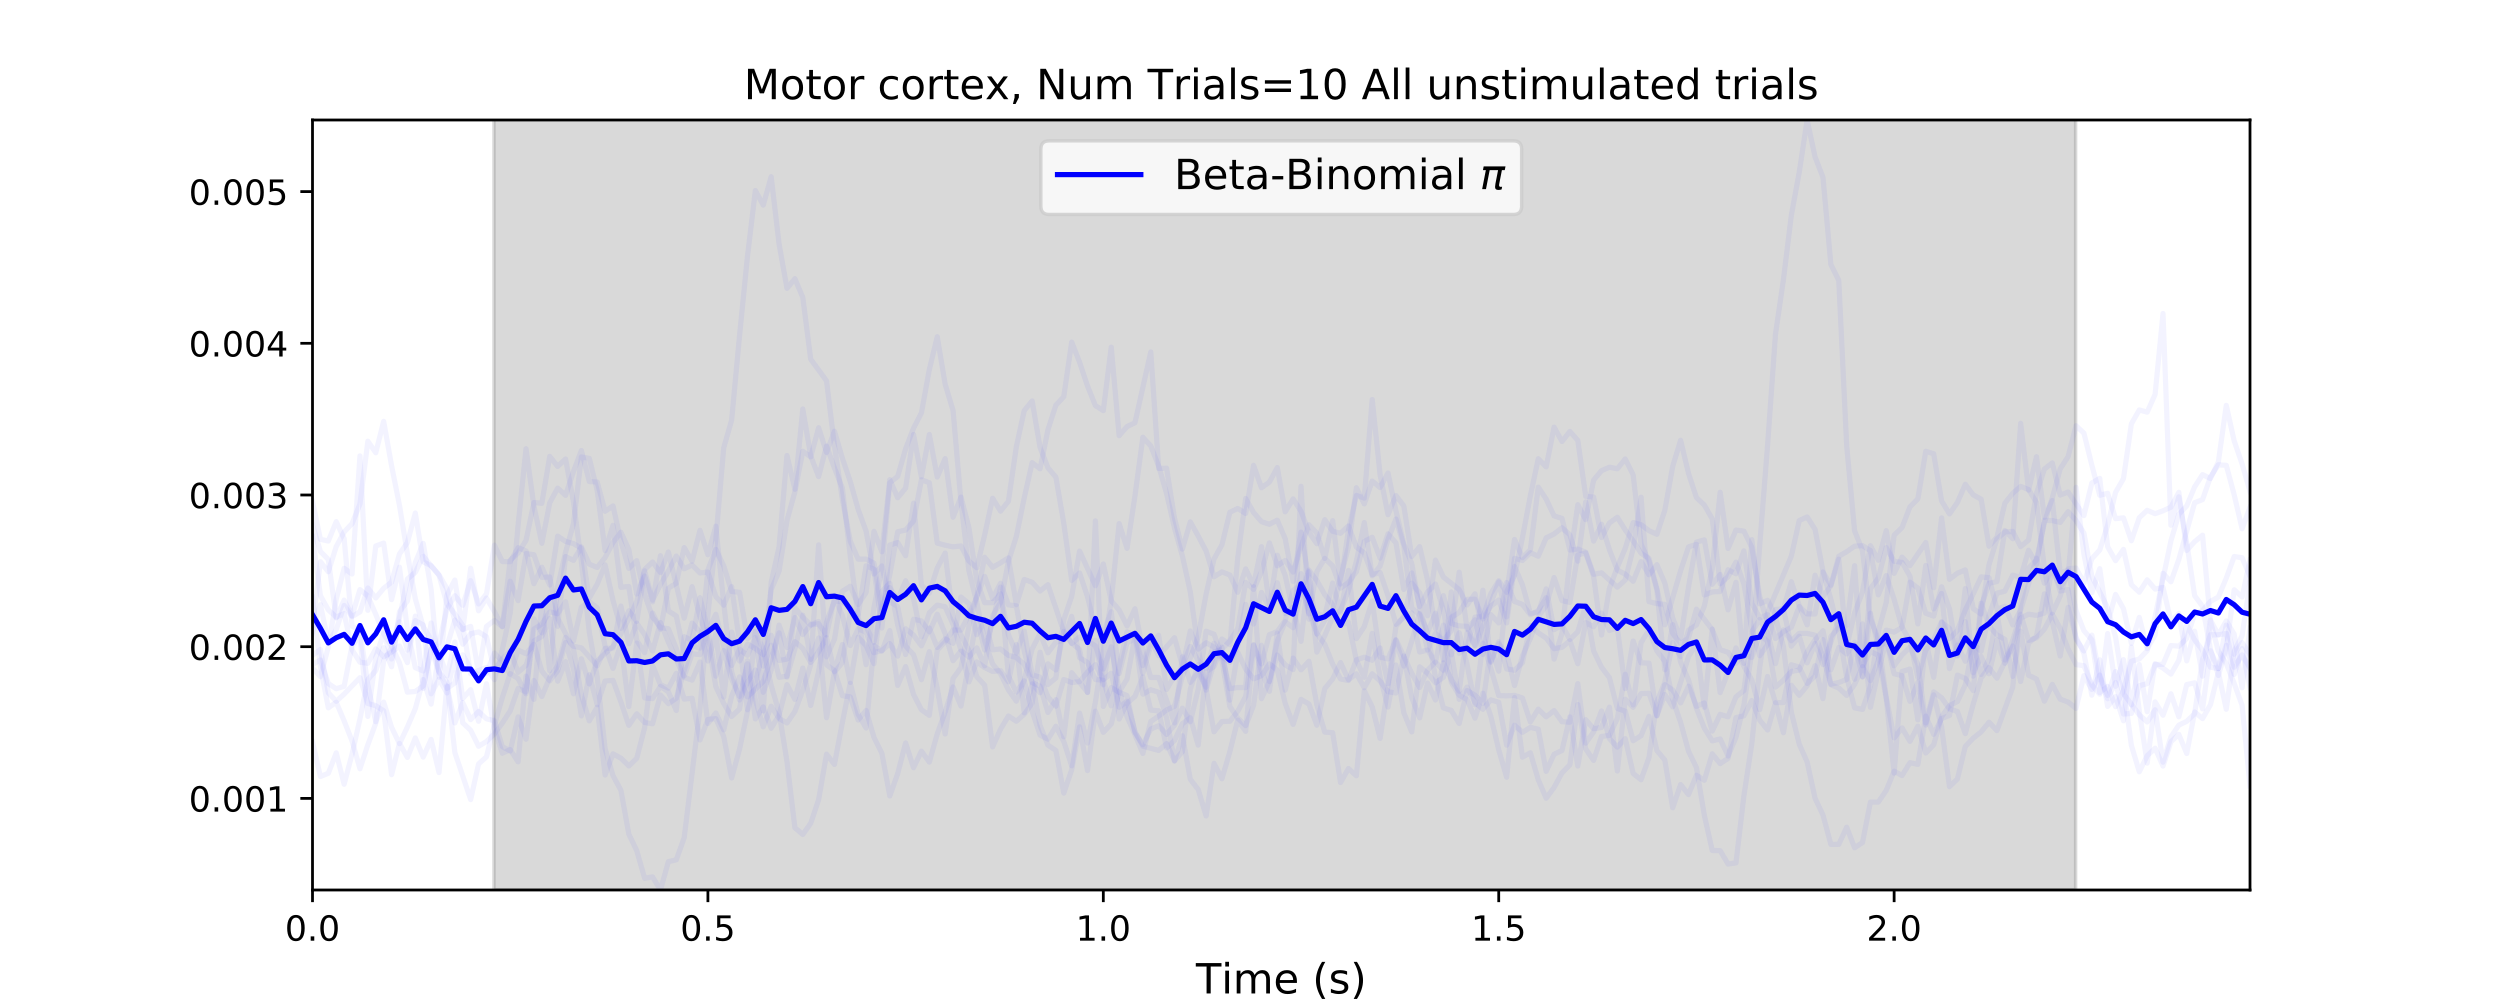 <?xml version="1.0" encoding="utf-8" standalone="no"?>
<!DOCTYPE svg PUBLIC "-//W3C//DTD SVG 1.1//EN"
  "http://www.w3.org/Graphics/SVG/1.1/DTD/svg11.dtd">
<!-- Created with matplotlib (https://matplotlib.org/) -->
<svg height="288pt" version="1.1" viewBox="0 0 720 288" width="720pt" xmlns="http://www.w3.org/2000/svg" xmlns:xlink="http://www.w3.org/1999/xlink">
 <defs>
  <style type="text/css">
*{stroke-linecap:butt;stroke-linejoin:round;white-space:pre;}
  </style>
 </defs>
 <g id="figure_1">
  <g id="patch_1">
   <path d="M 0 288 
L 720 288 
L 720 0 
L 0 0 
z
" style="fill:#ffffff;"/>
  </g>
  <g id="axes_1">
   <g id="patch_2">
    <path d="M 90 256.32 
L 648 256.32 
L 648 34.56 
L 90 34.56 
z
" style="fill:#ffffff;"/>
   </g>
   <g id="PolyCollection_1">
    <defs>
     <path d="M 142.27 -31.68 
L 142.27 -264.528 
L 597.78 -264.528 
L 597.78 -31.68 
L 597.78 -31.68 
L 142.27 -31.68 
z
" id="m2071bba7da" style="stroke:#808080;stroke-opacity:0.3;"/>
    </defs>
    <g clip-path="url(#p6a77739eb0)">
     <use style="fill:#808080;fill-opacity:0.3;stroke:#808080;stroke-opacity:0.3;" x="0" xlink:href="#m2071bba7da" y="288"/>
    </g>
   </g>
   <g id="matplotlib.axis_1">
    <g id="xtick_1">
     <g id="line2d_1">
      <defs>
       <path d="M 0 0 
L 0 3.5 
" id="mc018c0d56f" style="stroke:#000000;stroke-width:0.8;"/>
      </defs>
      <g>
       <use style="stroke:#000000;stroke-width:0.8;" x="90" xlink:href="#mc018c0d56f" y="256.32"/>
      </g>
     </g>
     <g id="text_1">
      <!-- 0.0 -->
      <defs>
       <path d="M 31.781 66.406 
Q 24.172 66.406 20.328 58.906 
Q 16.5 51.422 16.5 36.375 
Q 16.5 21.391 20.328 13.891 
Q 24.172 6.391 31.781 6.391 
Q 39.453 6.391 43.281 13.891 
Q 47.125 21.391 47.125 36.375 
Q 47.125 51.422 43.281 58.906 
Q 39.453 66.406 31.781 66.406 
z
M 31.781 74.219 
Q 44.047 74.219 50.516 64.516 
Q 56.984 54.828 56.984 36.375 
Q 56.984 17.969 50.516 8.266 
Q 44.047 -1.422 31.781 -1.422 
Q 19.531 -1.422 13.062 8.266 
Q 6.594 17.969 6.594 36.375 
Q 6.594 54.828 13.062 64.516 
Q 19.531 74.219 31.781 74.219 
z
" id="DejaVuSans-48"/>
       <path d="M 10.688 12.406 
L 21 12.406 
L 21 0 
L 10.688 0 
z
" id="DejaVuSans-46"/>
      </defs>
      <g transform="translate(82.048 270.918)scale(0.1 -0.1)">
       <use xlink:href="#DejaVuSans-48"/>
       <use x="63.623" xlink:href="#DejaVuSans-46"/>
       <use x="95.41" xlink:href="#DejaVuSans-48"/>
      </g>
     </g>
    </g>
    <g id="xtick_2">
     <g id="line2d_2">
      <g>
       <use style="stroke:#000000;stroke-width:0.8;" x="203.878" xlink:href="#mc018c0d56f" y="256.32"/>
      </g>
     </g>
     <g id="text_2">
      <!-- 0.5 -->
      <defs>
       <path d="M 10.797 72.906 
L 49.516 72.906 
L 49.516 64.594 
L 19.828 64.594 
L 19.828 46.734 
Q 21.969 47.469 24.109 47.828 
Q 26.266 48.188 28.422 48.188 
Q 40.625 48.188 47.75 41.5 
Q 54.891 34.812 54.891 23.391 
Q 54.891 11.625 47.562 5.094 
Q 40.234 -1.422 26.906 -1.422 
Q 22.312 -1.422 17.547 -0.641 
Q 12.797 0.141 7.719 1.703 
L 7.719 11.625 
Q 12.109 9.234 16.797 8.062 
Q 21.484 6.891 26.703 6.891 
Q 35.156 6.891 40.078 11.328 
Q 45.016 15.766 45.016 23.391 
Q 45.016 31 40.078 35.438 
Q 35.156 39.891 26.703 39.891 
Q 22.75 39.891 18.812 39.016 
Q 14.891 38.141 10.797 36.281 
z
" id="DejaVuSans-53"/>
      </defs>
      <g transform="translate(195.926 270.918)scale(0.1 -0.1)">
       <use xlink:href="#DejaVuSans-48"/>
       <use x="63.623" xlink:href="#DejaVuSans-46"/>
       <use x="95.41" xlink:href="#DejaVuSans-53"/>
      </g>
     </g>
    </g>
    <g id="xtick_3">
     <g id="line2d_3">
      <g>
       <use style="stroke:#000000;stroke-width:0.8;" x="317.755" xlink:href="#mc018c0d56f" y="256.32"/>
      </g>
     </g>
     <g id="text_3">
      <!-- 1.0 -->
      <defs>
       <path d="M 12.406 8.297 
L 28.516 8.297 
L 28.516 63.922 
L 10.984 60.406 
L 10.984 69.391 
L 28.422 72.906 
L 38.281 72.906 
L 38.281 8.297 
L 54.391 8.297 
L 54.391 0 
L 12.406 0 
z
" id="DejaVuSans-49"/>
      </defs>
      <g transform="translate(309.804 270.918)scale(0.1 -0.1)">
       <use xlink:href="#DejaVuSans-49"/>
       <use x="63.623" xlink:href="#DejaVuSans-46"/>
       <use x="95.41" xlink:href="#DejaVuSans-48"/>
      </g>
     </g>
    </g>
    <g id="xtick_4">
     <g id="line2d_4">
      <g>
       <use style="stroke:#000000;stroke-width:0.8;" x="431.633" xlink:href="#mc018c0d56f" y="256.32"/>
      </g>
     </g>
     <g id="text_4">
      <!-- 1.5 -->
      <g transform="translate(423.681 270.918)scale(0.1 -0.1)">
       <use xlink:href="#DejaVuSans-49"/>
       <use x="63.623" xlink:href="#DejaVuSans-46"/>
       <use x="95.41" xlink:href="#DejaVuSans-53"/>
      </g>
     </g>
    </g>
    <g id="xtick_5">
     <g id="line2d_5">
      <g>
       <use style="stroke:#000000;stroke-width:0.8;" x="545.51" xlink:href="#mc018c0d56f" y="256.32"/>
      </g>
     </g>
     <g id="text_5">
      <!-- 2.0 -->
      <defs>
       <path d="M 19.188 8.297 
L 53.609 8.297 
L 53.609 0 
L 7.328 0 
L 7.328 8.297 
Q 12.938 14.109 22.625 23.891 
Q 32.328 33.688 34.812 36.531 
Q 39.547 41.844 41.422 45.531 
Q 43.312 49.219 43.312 52.781 
Q 43.312 58.594 39.234 62.25 
Q 35.156 65.922 28.609 65.922 
Q 23.969 65.922 18.812 64.312 
Q 13.672 62.703 7.812 59.422 
L 7.812 69.391 
Q 13.766 71.781 18.938 73 
Q 24.125 74.219 28.422 74.219 
Q 39.75 74.219 46.484 68.547 
Q 53.219 62.891 53.219 53.422 
Q 53.219 48.922 51.531 44.891 
Q 49.859 40.875 45.406 35.406 
Q 44.188 33.984 37.641 27.219 
Q 31.109 20.453 19.188 8.297 
z
" id="DejaVuSans-50"/>
      </defs>
      <g transform="translate(537.559 270.918)scale(0.1 -0.1)">
       <use xlink:href="#DejaVuSans-50"/>
       <use x="63.623" xlink:href="#DejaVuSans-46"/>
       <use x="95.41" xlink:href="#DejaVuSans-48"/>
      </g>
     </g>
    </g>
    <g id="text_6">
     <!-- Time (s) -->
     <defs>
      <path d="M -0.297 72.906 
L 61.375 72.906 
L 61.375 64.594 
L 35.5 64.594 
L 35.5 0 
L 25.594 0 
L 25.594 64.594 
L -0.297 64.594 
z
" id="DejaVuSans-84"/>
      <path d="M 9.422 54.688 
L 18.406 54.688 
L 18.406 0 
L 9.422 0 
z
M 9.422 75.984 
L 18.406 75.984 
L 18.406 64.594 
L 9.422 64.594 
z
" id="DejaVuSans-105"/>
      <path d="M 52 44.188 
Q 55.375 50.25 60.062 53.125 
Q 64.75 56 71.094 56 
Q 79.641 56 84.281 50.016 
Q 88.922 44.047 88.922 33.016 
L 88.922 0 
L 79.891 0 
L 79.891 32.719 
Q 79.891 40.578 77.094 44.375 
Q 74.312 48.188 68.609 48.188 
Q 61.625 48.188 57.562 43.547 
Q 53.516 38.922 53.516 30.906 
L 53.516 0 
L 44.484 0 
L 44.484 32.719 
Q 44.484 40.625 41.703 44.406 
Q 38.922 48.188 33.109 48.188 
Q 26.219 48.188 22.156 43.531 
Q 18.109 38.875 18.109 30.906 
L 18.109 0 
L 9.078 0 
L 9.078 54.688 
L 18.109 54.688 
L 18.109 46.188 
Q 21.188 51.219 25.484 53.609 
Q 29.781 56 35.688 56 
Q 41.656 56 45.828 52.969 
Q 50 49.953 52 44.188 
z
" id="DejaVuSans-109"/>
      <path d="M 56.203 29.594 
L 56.203 25.203 
L 14.891 25.203 
Q 15.484 15.922 20.484 11.062 
Q 25.484 6.203 34.422 6.203 
Q 39.594 6.203 44.453 7.469 
Q 49.312 8.734 54.109 11.281 
L 54.109 2.781 
Q 49.266 0.734 44.188 -0.344 
Q 39.109 -1.422 33.891 -1.422 
Q 20.797 -1.422 13.156 6.188 
Q 5.516 13.812 5.516 26.812 
Q 5.516 40.234 12.766 48.109 
Q 20.016 56 32.328 56 
Q 43.359 56 49.781 48.891 
Q 56.203 41.797 56.203 29.594 
z
M 47.219 32.234 
Q 47.125 39.594 43.094 43.984 
Q 39.062 48.391 32.422 48.391 
Q 24.906 48.391 20.391 44.141 
Q 15.875 39.891 15.188 32.172 
z
" id="DejaVuSans-101"/>
      <path id="DejaVuSans-32"/>
      <path d="M 31 75.875 
Q 24.469 64.656 21.281 53.656 
Q 18.109 42.672 18.109 31.391 
Q 18.109 20.125 21.312 9.062 
Q 24.516 -2 31 -13.188 
L 23.188 -13.188 
Q 15.875 -1.703 12.234 9.375 
Q 8.594 20.453 8.594 31.391 
Q 8.594 42.281 12.203 53.312 
Q 15.828 64.359 23.188 75.875 
z
" id="DejaVuSans-40"/>
      <path d="M 44.281 53.078 
L 44.281 44.578 
Q 40.484 46.531 36.375 47.5 
Q 32.281 48.484 27.875 48.484 
Q 21.188 48.484 17.844 46.438 
Q 14.5 44.391 14.5 40.281 
Q 14.5 37.156 16.891 35.375 
Q 19.281 33.594 26.516 31.984 
L 29.594 31.297 
Q 39.156 29.25 43.188 25.516 
Q 47.219 21.781 47.219 15.094 
Q 47.219 7.469 41.188 3.016 
Q 35.156 -1.422 24.609 -1.422 
Q 20.219 -1.422 15.453 -0.562 
Q 10.688 0.297 5.422 2 
L 5.422 11.281 
Q 10.406 8.688 15.234 7.391 
Q 20.062 6.109 24.812 6.109 
Q 31.156 6.109 34.562 8.281 
Q 37.984 10.453 37.984 14.406 
Q 37.984 18.062 35.516 20.016 
Q 33.062 21.969 24.703 23.781 
L 21.578 24.516 
Q 13.234 26.266 9.516 29.906 
Q 5.812 33.547 5.812 39.891 
Q 5.812 47.609 11.281 51.797 
Q 16.75 56 26.812 56 
Q 31.781 56 36.172 55.266 
Q 40.578 54.547 44.281 53.078 
z
" id="DejaVuSans-115"/>
      <path d="M 8.016 75.875 
L 15.828 75.875 
Q 23.141 64.359 26.781 53.312 
Q 30.422 42.281 30.422 31.391 
Q 30.422 20.453 26.781 9.375 
Q 23.141 -1.703 15.828 -13.188 
L 8.016 -13.188 
Q 14.5 -2 17.703 9.062 
Q 20.906 20.125 20.906 31.391 
Q 20.906 42.672 17.703 53.656 
Q 14.5 64.656 8.016 75.875 
z
" id="DejaVuSans-41"/>
     </defs>
     <g transform="translate(344.421 286.116)scale(0.12 -0.12)">
      <use xlink:href="#DejaVuSans-84"/>
      <use x="61.037" xlink:href="#DejaVuSans-105"/>
      <use x="88.82" xlink:href="#DejaVuSans-109"/>
      <use x="186.232" xlink:href="#DejaVuSans-101"/>
      <use x="247.756" xlink:href="#DejaVuSans-32"/>
      <use x="279.543" xlink:href="#DejaVuSans-40"/>
      <use x="318.557" xlink:href="#DejaVuSans-115"/>
      <use x="370.656" xlink:href="#DejaVuSans-41"/>
     </g>
    </g>
   </g>
   <g id="matplotlib.axis_2">
    <g id="ytick_1">
     <g id="line2d_6">
      <defs>
       <path d="M 0 0 
L -3.5 0 
" id="m32f92f95dd" style="stroke:#000000;stroke-width:0.8;"/>
      </defs>
      <g>
       <use style="stroke:#000000;stroke-width:0.8;" x="90" xlink:href="#m32f92f95dd" y="229.937"/>
      </g>
     </g>
     <g id="text_7">
      <!-- 0.001 -->
      <g transform="translate(54.372 233.736)scale(0.1 -0.1)">
       <use xlink:href="#DejaVuSans-48"/>
       <use x="63.623" xlink:href="#DejaVuSans-46"/>
       <use x="95.41" xlink:href="#DejaVuSans-48"/>
       <use x="159.033" xlink:href="#DejaVuSans-48"/>
       <use x="222.656" xlink:href="#DejaVuSans-49"/>
      </g>
     </g>
    </g>
    <g id="ytick_2">
     <g id="line2d_7">
      <g>
       <use style="stroke:#000000;stroke-width:0.8;" x="90" xlink:href="#m32f92f95dd" y="186.249"/>
      </g>
     </g>
     <g id="text_8">
      <!-- 0.002 -->
      <g transform="translate(54.372 190.048)scale(0.1 -0.1)">
       <use xlink:href="#DejaVuSans-48"/>
       <use x="63.623" xlink:href="#DejaVuSans-46"/>
       <use x="95.41" xlink:href="#DejaVuSans-48"/>
       <use x="159.033" xlink:href="#DejaVuSans-48"/>
       <use x="222.656" xlink:href="#DejaVuSans-50"/>
      </g>
     </g>
    </g>
    <g id="ytick_3">
     <g id="line2d_8">
      <g>
       <use style="stroke:#000000;stroke-width:0.8;" x="90" xlink:href="#m32f92f95dd" y="142.561"/>
      </g>
     </g>
     <g id="text_9">
      <!-- 0.003 -->
      <defs>
       <path d="M 40.578 39.312 
Q 47.656 37.797 51.625 33 
Q 55.609 28.219 55.609 21.188 
Q 55.609 10.406 48.188 4.484 
Q 40.766 -1.422 27.094 -1.422 
Q 22.516 -1.422 17.656 -0.516 
Q 12.797 0.391 7.625 2.203 
L 7.625 11.719 
Q 11.719 9.328 16.594 8.109 
Q 21.484 6.891 26.812 6.891 
Q 36.078 6.891 40.938 10.547 
Q 45.797 14.203 45.797 21.188 
Q 45.797 27.641 41.281 31.266 
Q 36.766 34.906 28.719 34.906 
L 20.219 34.906 
L 20.219 43.016 
L 29.109 43.016 
Q 36.375 43.016 40.234 45.922 
Q 44.094 48.828 44.094 54.297 
Q 44.094 59.906 40.109 62.906 
Q 36.141 65.922 28.719 65.922 
Q 24.656 65.922 20.016 65.031 
Q 15.375 64.156 9.812 62.312 
L 9.812 71.094 
Q 15.438 72.656 20.344 73.438 
Q 25.25 74.219 29.594 74.219 
Q 40.828 74.219 47.359 69.109 
Q 53.906 64.016 53.906 55.328 
Q 53.906 49.266 50.438 45.094 
Q 46.969 40.922 40.578 39.312 
z
" id="DejaVuSans-51"/>
      </defs>
      <g transform="translate(54.372 146.36)scale(0.1 -0.1)">
       <use xlink:href="#DejaVuSans-48"/>
       <use x="63.623" xlink:href="#DejaVuSans-46"/>
       <use x="95.41" xlink:href="#DejaVuSans-48"/>
       <use x="159.033" xlink:href="#DejaVuSans-48"/>
       <use x="222.656" xlink:href="#DejaVuSans-51"/>
      </g>
     </g>
    </g>
    <g id="ytick_4">
     <g id="line2d_9">
      <g>
       <use style="stroke:#000000;stroke-width:0.8;" x="90" xlink:href="#m32f92f95dd" y="98.873"/>
      </g>
     </g>
     <g id="text_10">
      <!-- 0.004 -->
      <defs>
       <path d="M 37.797 64.312 
L 12.891 25.391 
L 37.797 25.391 
z
M 35.203 72.906 
L 47.609 72.906 
L 47.609 25.391 
L 58.016 25.391 
L 58.016 17.188 
L 47.609 17.188 
L 47.609 0 
L 37.797 0 
L 37.797 17.188 
L 4.891 17.188 
L 4.891 26.703 
z
" id="DejaVuSans-52"/>
      </defs>
      <g transform="translate(54.372 102.672)scale(0.1 -0.1)">
       <use xlink:href="#DejaVuSans-48"/>
       <use x="63.623" xlink:href="#DejaVuSans-46"/>
       <use x="95.41" xlink:href="#DejaVuSans-48"/>
       <use x="159.033" xlink:href="#DejaVuSans-48"/>
       <use x="222.656" xlink:href="#DejaVuSans-52"/>
      </g>
     </g>
    </g>
    <g id="ytick_5">
     <g id="line2d_10">
      <g>
       <use style="stroke:#000000;stroke-width:0.8;" x="90" xlink:href="#m32f92f95dd" y="55.185"/>
      </g>
     </g>
     <g id="text_11">
      <!-- 0.005 -->
      <g transform="translate(54.372 58.984)scale(0.1 -0.1)">
       <use xlink:href="#DejaVuSans-48"/>
       <use x="63.623" xlink:href="#DejaVuSans-46"/>
       <use x="95.41" xlink:href="#DejaVuSans-48"/>
       <use x="159.033" xlink:href="#DejaVuSans-48"/>
       <use x="222.656" xlink:href="#DejaVuSans-53"/>
      </g>
     </g>
    </g>
   </g>
   <g id="line2d_11">
    <path clip-path="url(#p6a77739eb0)" d="M 90 188.701 
L 92.278 187.084 
L 94.555 199.501 
L 96.833 201.979 
L 99.11 199.899 
L 103.665 195.173 
L 105.943 202.594 
L 108.22 203.252 
L 110.498 204.718 
L 112.776 223.101 
L 115.053 214.09 
L 117.331 218.143 
L 119.608 212.529 
L 121.886 218.042 
L 124.163 212.956 
L 126.441 222.5 
L 128.718 197.575 
L 130.996 208.208 
L 133.273 202.377 
L 135.551 207.24 
L 137.829 204.908 
L 140.106 207.026 
L 142.384 207.561 
L 144.661 215.016 
L 146.939 216.286 
L 149.216 206.461 
L 151.494 212.906 
L 153.771 195.978 
L 156.049 200.595 
L 158.327 195.085 
L 160.604 191.709 
L 162.882 183.566 
L 165.159 186.121 
L 167.437 186.589 
L 171.992 191.757 
L 174.269 186.735 
L 176.547 186.626 
L 178.824 174.544 
L 181.102 185.417 
L 183.38 179.476 
L 185.657 182.742 
L 187.935 187.496 
L 190.212 179.312 
L 192.49 184.902 
L 197.045 195.083 
L 199.322 195.878 
L 201.6 190.65 
L 203.878 208.376 
L 206.155 205.332 
L 208.433 210.194 
L 210.71 200.491 
L 212.988 194.944 
L 215.265 200.725 
L 219.82 196.225 
L 222.098 189.575 
L 224.376 182.263 
L 226.653 195.025 
L 228.931 175.027 
L 231.208 177.743 
L 233.486 180.015 
L 235.763 179.631 
L 238.041 182.881 
L 240.318 172.048 
L 242.596 177.285 
L 244.873 185.908 
L 247.151 181.108 
L 249.429 182.064 
L 251.706 187.968 
L 253.984 187.369 
L 256.261 185.351 
L 258.539 188.964 
L 260.816 181.089 
L 263.094 182.904 
L 265.371 186.004 
L 267.649 180.841 
L 269.927 186.454 
L 272.204 184.005 
L 274.482 185.263 
L 276.759 171.943 
L 279.037 173.865 
L 281.314 182.802 
L 283.592 178.959 
L 285.869 187.153 
L 288.147 186.892 
L 290.424 188.749 
L 292.702 189.357 
L 294.98 191.322 
L 297.257 196.57 
L 299.535 197.605 
L 301.812 205.194 
L 304.09 201.505 
L 306.367 212.199 
L 308.645 193.746 
L 313.2 199.374 
L 315.478 184.38 
L 317.755 197.2 
L 320.033 182.524 
L 322.31 207.081 
L 324.588 202.532 
L 326.865 200.586 
L 329.143 194.991 
L 331.42 204.507 
L 333.698 204.713 
L 335.976 215.411 
L 338.253 213.234 
L 340.531 208.429 
L 342.808 206.724 
L 345.086 214.597 
L 347.363 193.485 
L 349.641 191.941 
L 351.918 186.36 
L 354.196 201.622 
L 356.473 187.868 
L 358.751 192.697 
L 361.029 195.506 
L 363.306 194.598 
L 365.584 191.185 
L 367.861 193.008 
L 370.139 202.577 
L 372.416 208.627 
L 374.694 201.428 
L 376.971 202.762 
L 379.249 208.857 
L 381.527 198.325 
L 383.804 195.544 
L 386.082 190.828 
L 388.359 195.781 
L 390.637 194.049 
L 392.914 198.051 
L 395.192 194.054 
L 397.469 196.175 
L 399.747 199.206 
L 402.024 199.584 
L 404.302 188.924 
L 406.58 200.855 
L 408.857 206.755 
L 411.135 196.718 
L 413.412 201.595 
L 415.69 190.89 
L 417.967 195.739 
L 420.245 199.072 
L 422.522 182.261 
L 424.8 185.885 
L 427.078 169.983 
L 429.355 190.42 
L 431.633 184.834 
L 433.91 192.655 
L 436.188 193.012 
L 438.465 190.835 
L 440.743 180.07 
L 443.02 182.257 
L 445.298 183.777 
L 447.576 186.815 
L 449.853 186.435 
L 452.131 184.531 
L 454.408 191.134 
L 456.686 179.279 
L 458.963 180.497 
L 461.241 176.577 
L 463.518 181.576 
L 465.796 180.825 
L 468.073 198.306 
L 470.351 184.631 
L 472.629 190.9 
L 474.906 190.98 
L 477.184 206.212 
L 479.461 197.188 
L 481.739 198.717 
L 484.016 202.442 
L 486.294 197.623 
L 488.571 203.418 
L 490.849 202.452 
L 493.127 210.549 
L 495.404 205.736 
L 497.682 206.448 
L 499.959 200.694 
L 502.237 198.888 
L 504.514 181.943 
L 506.792 178.43 
L 509.069 182.261 
L 511.347 191.124 
L 513.624 181.379 
L 515.902 184.54 
L 518.18 182.41 
L 520.457 182.416 
L 522.735 182.943 
L 525.012 189.224 
L 527.29 197.059 
L 529.567 196.556 
L 531.845 195.672 
L 534.122 185.653 
L 536.4 194.854 
L 538.678 176.64 
L 540.955 186.328 
L 543.233 184.713 
L 545.51 191.754 
L 547.788 188.613 
L 550.065 186.394 
L 552.343 191.304 
L 554.62 208.175 
L 556.898 199.267 
L 559.176 200.967 
L 561.453 204.147 
L 563.731 204.926 
L 566.008 211.283 
L 568.286 202.777 
L 570.563 195.241 
L 572.841 192.277 
L 575.118 195.316 
L 577.396 190.675 
L 579.673 184.379 
L 581.951 176.905 
L 584.229 184.449 
L 586.506 183.714 
L 588.784 181.209 
L 591.061 176.892 
L 593.339 180.949 
L 595.616 186.875 
L 597.894 191.398 
L 600.171 191.727 
L 602.449 197.264 
L 604.727 199.916 
L 607.004 182.458 
L 609.282 197.651 
L 611.559 189.972 
L 613.837 203.008 
L 616.114 191.404 
L 618.392 204.959 
L 620.669 191.119 
L 622.947 192.42 
L 625.224 194.139 
L 627.502 190.177 
L 629.78 179.887 
L 632.057 184.267 
L 634.335 187.291 
L 636.612 192.147 
L 638.89 192.566 
L 641.167 180.033 
L 643.445 188.402 
L 645.722 185.08 
L 648 188.503 
L 648 188.503 
" style="fill:none;stroke:#0000ff;stroke-linecap:square;stroke-opacity:0.05;stroke-width:1.5;"/>
   </g>
   <g id="line2d_12">
    <path clip-path="url(#p6a77739eb0)" d="M 90 180.094 
L 92.278 161.779 
L 94.555 164.659 
L 96.833 157.422 
L 99.11 153.217 
L 101.388 150.794 
L 103.665 145.166 
L 105.943 127.076 
L 108.22 130.394 
L 110.498 121.347 
L 112.776 134.15 
L 115.053 145.548 
L 117.331 159.509 
L 119.608 172.45 
L 121.886 180.463 
L 124.163 184.204 
L 126.441 193.479 
L 128.718 196.468 
L 130.996 216.72 
L 135.551 230.281 
L 137.829 220.021 
L 140.106 217.958 
L 142.384 208.776 
L 144.661 200.935 
L 146.939 194 
L 149.216 195.413 
L 151.494 199.819 
L 153.771 178.239 
L 156.049 182.228 
L 158.327 171.912 
L 160.604 180.393 
L 162.882 160.301 
L 165.159 161.382 
L 167.437 157.496 
L 169.714 162.473 
L 171.992 163.421 
L 174.269 160.558 
L 176.547 156.227 
L 178.824 153.294 
L 181.102 158.262 
L 183.38 171.073 
L 185.657 165.908 
L 187.935 173.366 
L 190.212 160.054 
L 192.49 175.952 
L 194.767 177.394 
L 197.045 188.185 
L 199.322 179.445 
L 201.6 182.054 
L 203.878 190.371 
L 206.155 182.52 
L 208.433 200.73 
L 210.71 182.026 
L 212.988 190.359 
L 215.265 185.484 
L 217.543 186.79 
L 219.82 188.52 
L 222.098 182.976 
L 224.376 190.203 
L 226.653 189.827 
L 228.931 184.784 
L 231.208 186.773 
L 233.486 190.79 
L 235.763 187.69 
L 238.041 183.635 
L 240.318 193.435 
L 242.596 185.637 
L 244.873 196.551 
L 247.151 183.495 
L 249.429 185.956 
L 251.706 191.12 
L 253.984 170.355 
L 256.261 168.006 
L 258.539 179.973 
L 260.816 188.496 
L 263.094 178.34 
L 265.371 178.826 
L 267.649 181.96 
L 269.927 176.899 
L 272.204 182.526 
L 274.482 190.27 
L 276.759 187.523 
L 279.037 196.382 
L 281.314 190.636 
L 283.592 192.26 
L 285.869 193.364 
L 288.147 193.139 
L 290.424 196.355 
L 292.702 185.627 
L 294.98 205.294 
L 297.257 196.951 
L 299.535 199.511 
L 301.812 191.19 
L 304.09 192.941 
L 306.367 181.849 
L 308.645 185.344 
L 310.922 183.444 
L 313.2 184.476 
L 315.478 186.024 
L 317.755 192.702 
L 320.033 186.276 
L 322.31 198.675 
L 324.588 206.404 
L 326.865 211.562 
L 329.143 217.005 
L 331.42 207.789 
L 333.698 206.243 
L 335.976 204.471 
L 338.253 203.425 
L 340.531 194.754 
L 342.808 189.483 
L 345.086 183.357 
L 347.363 171.097 
L 349.641 160.959 
L 351.918 156.914 
L 354.196 147.536 
L 356.473 146.44 
L 358.751 147.881 
L 361.029 134.024 
L 363.306 140.48 
L 365.584 138.841 
L 367.861 134.67 
L 370.139 147.41 
L 372.416 143.699 
L 374.694 147.233 
L 376.971 153.298 
L 379.249 156.59 
L 381.527 149.674 
L 383.804 153.02 
L 386.082 153.567 
L 388.359 151.475 
L 390.637 157.544 
L 392.914 159.274 
L 395.192 165.511 
L 397.469 164.901 
L 399.747 171.555 
L 402.024 179.79 
L 404.302 177.807 
L 406.58 167.953 
L 408.857 170.762 
L 411.135 177.351 
L 413.412 161.309 
L 415.69 166.188 
L 420.245 169.796 
L 422.522 174.222 
L 424.8 171.026 
L 427.078 182.843 
L 429.355 190.773 
L 431.633 185.381 
L 433.91 188.134 
L 436.188 197.42 
L 438.465 188.895 
L 440.743 183.861 
L 443.02 177.652 
L 445.298 174.382 
L 447.576 166.324 
L 449.853 172.965 
L 452.131 173.497 
L 454.408 159.821 
L 456.686 159.24 
L 458.963 165.983 
L 461.241 182.891 
L 463.518 169.462 
L 465.796 163.37 
L 468.073 157.9 
L 470.351 150.506 
L 472.629 151.116 
L 474.906 152.831 
L 477.184 153.872 
L 479.461 146.993 
L 481.739 134.321 
L 484.016 126.803 
L 486.294 136.334 
L 488.571 143.325 
L 490.849 145.447 
L 493.127 149.443 
L 495.404 168.1 
L 497.682 166.101 
L 499.959 161.887 
L 502.237 168.154 
L 504.514 181.125 
L 506.792 188.844 
L 509.069 185.656 
L 511.347 175.558 
L 513.624 175.278 
L 515.902 186.088 
L 518.18 183.224 
L 520.457 190.882 
L 522.735 185.321 
L 525.012 191.377 
L 529.567 178.468 
L 531.845 184.952 
L 534.122 195.606 
L 536.4 179.683 
L 538.678 203.7 
L 540.955 193.389 
L 543.233 184.415 
L 545.51 194.035 
L 547.788 194.605 
L 550.065 201.996 
L 552.343 196.522 
L 554.62 208.816 
L 556.898 200.107 
L 559.176 209.368 
L 561.453 226.57 
L 563.731 224.359 
L 566.008 214.963 
L 568.286 212.597 
L 570.563 210.786 
L 572.841 208.009 
L 575.118 210.411 
L 579.673 197.893 
L 581.951 174.067 
L 584.229 163.586 
L 586.506 161.301 
L 588.784 150.505 
L 591.061 143.412 
L 593.339 135.023 
L 595.616 131.511 
L 597.894 122.617 
L 600.171 124.751 
L 602.449 133.967 
L 604.727 142.626 
L 607.004 142.065 
L 609.282 149.372 
L 611.559 149.142 
L 613.837 155.736 
L 616.114 149.1 
L 618.392 146.97 
L 620.669 147.937 
L 622.947 147.109 
L 625.224 146.067 
L 627.502 141.781 
L 629.78 158.54 
L 632.057 156.001 
L 634.335 154.139 
L 636.612 179.013 
L 638.89 187.56 
L 641.167 191.096 
L 643.445 196.835 
L 645.722 203.115 
L 648 226.358 
L 648 226.358 
" style="fill:none;stroke:#0000ff;stroke-linecap:square;stroke-opacity:0.05;stroke-width:1.5;"/>
   </g>
   <g id="line2d_13">
    <path clip-path="url(#p6a77739eb0)" d="M 90 182.141 
L 92.278 174.16 
L 94.555 185.027 
L 96.833 181.338 
L 99.11 174.382 
L 101.388 177.594 
L 103.665 176.217 
L 105.943 169.371 
L 108.22 172.206 
L 110.498 169.423 
L 112.776 167.647 
L 115.053 159.523 
L 117.331 156.258 
L 119.608 147.749 
L 121.886 161.83 
L 124.163 162.914 
L 126.441 165.534 
L 128.718 169.541 
L 130.996 178.949 
L 133.273 185.527 
L 135.551 182.524 
L 137.829 181.989 
L 140.106 183.403 
L 142.384 193.02 
L 144.661 189.747 
L 146.939 187.515 
L 149.216 193.606 
L 151.494 191.644 
L 153.771 184.59 
L 156.049 183.289 
L 158.327 178.131 
L 160.604 196.174 
L 162.882 190.586 
L 165.159 199.816 
L 167.437 189.742 
L 169.714 196.969 
L 171.992 190.383 
L 174.269 188.188 
L 176.547 186.188 
L 178.824 182.525 
L 181.102 178.152 
L 183.38 173.246 
L 185.657 164.033 
L 187.935 161.858 
L 190.212 164.882 
L 192.49 158.976 
L 197.045 178.024 
L 199.322 168.961 
L 201.6 177.668 
L 203.878 184.436 
L 206.155 197.728 
L 208.433 202.593 
L 210.71 206.367 
L 212.988 204.197 
L 215.265 190.321 
L 217.543 201.496 
L 219.82 209.321 
L 222.098 203.413 
L 224.376 206.908 
L 226.653 208.211 
L 228.931 204.88 
L 231.208 198.762 
L 233.486 191.451 
L 235.763 156.922 
L 238.041 189.176 
L 240.318 184.143 
L 242.596 170.296 
L 244.873 168.842 
L 247.151 174.11 
L 249.429 170.646 
L 251.706 153.039 
L 253.984 158.922 
L 256.261 138.15 
L 258.539 143.35 
L 260.816 140.574 
L 263.094 125.155 
L 265.371 137.326 
L 267.649 125.134 
L 269.927 137.389 
L 272.204 132.086 
L 274.482 148.966 
L 276.759 143.168 
L 279.037 151.913 
L 281.314 167.203 
L 283.592 173.56 
L 285.869 173.569 
L 288.147 171.04 
L 290.424 182.833 
L 292.702 188.037 
L 294.98 181.743 
L 297.257 194.36 
L 299.535 195.019 
L 301.812 200.712 
L 304.09 203.401 
L 306.367 195.707 
L 308.645 196.556 
L 310.922 196.312 
L 313.2 193.54 
L 315.478 191.453 
L 317.755 195.758 
L 320.033 193.889 
L 322.31 203.702 
L 324.588 201.965 
L 326.865 210.671 
L 329.143 214.914 
L 333.698 216.119 
L 335.976 214.144 
L 338.253 219.08 
L 340.531 216.468 
L 342.808 198.49 
L 345.086 191.407 
L 347.363 198.738 
L 349.641 190.923 
L 351.918 184.031 
L 354.196 185.643 
L 356.473 160.601 
L 358.751 143.56 
L 361.029 147.611 
L 363.306 150.243 
L 365.584 150.987 
L 367.861 149.818 
L 370.139 155.165 
L 372.416 167.443 
L 374.694 153.24 
L 376.971 167.063 
L 379.249 187.797 
L 381.527 183.076 
L 383.804 177.688 
L 386.082 175.787 
L 388.359 170.091 
L 390.637 161.647 
L 392.914 150.505 
L 395.192 165.851 
L 397.469 163.03 
L 399.747 155.323 
L 402.024 149.478 
L 404.302 157.169 
L 406.58 175.103 
L 408.857 177.049 
L 411.135 187.208 
L 413.412 182.408 
L 415.69 184.492 
L 417.967 181.645 
L 420.245 164.785 
L 422.522 181.195 
L 424.8 178.509 
L 427.078 188.476 
L 429.355 177.008 
L 431.633 179.413 
L 433.91 167.786 
L 436.188 173.219 
L 438.465 174.076 
L 440.743 177.051 
L 443.02 175.851 
L 445.298 172.159 
L 447.576 189.826 
L 449.853 182.376 
L 452.131 161.229 
L 454.408 145.361 
L 456.686 149.646 
L 458.963 138.268 
L 461.241 135.549 
L 463.518 134.559 
L 465.796 134.999 
L 468.073 132.179 
L 470.351 136.773 
L 472.629 156.758 
L 474.906 161.598 
L 477.184 169.917 
L 479.461 192.89 
L 481.739 179.918 
L 484.016 190.664 
L 486.294 195.799 
L 488.571 203.989 
L 490.849 209.72 
L 493.127 213.368 
L 495.404 212.812 
L 497.682 217.734 
L 499.959 212.366 
L 502.237 203.052 
L 504.514 187.8 
L 506.792 157.092 
L 509.069 128.168 
L 511.347 96.176 
L 513.624 80.564 
L 515.902 62.018 
L 518.18 49.629 
L 520.457 34.56 
L 522.735 45.188 
L 525.012 51.052 
L 527.29 76.187 
L 529.567 80.771 
L 531.845 128.372 
L 534.122 152.885 
L 536.4 158.597 
L 538.678 178.095 
L 540.955 184.194 
L 543.233 200.861 
L 545.51 212.504 
L 547.788 209.64 
L 550.065 213.518 
L 552.343 209.153 
L 554.62 216.86 
L 556.898 214.505 
L 559.176 206.4 
L 561.453 203.237 
L 563.731 202.042 
L 566.008 197.253 
L 568.286 185.42 
L 570.563 187.568 
L 572.841 177.145 
L 575.118 170.831 
L 577.396 170.266 
L 579.673 165.654 
L 581.951 166.243 
L 584.229 158.48 
L 586.506 162.523 
L 588.784 149.884 
L 591.061 149.917 
L 593.339 150.461 
L 595.616 147.36 
L 597.894 149.92 
L 600.171 153.543 
L 602.449 165.97 
L 607.004 175.119 
L 609.282 183.506 
L 611.559 197.918 
L 613.837 214.661 
L 616.114 222.268 
L 618.392 217.636 
L 620.669 215.485 
L 622.947 220.627 
L 625.224 213.623 
L 627.502 211.498 
L 629.78 217.012 
L 632.057 205.056 
L 634.335 206.954 
L 636.612 202.955 
L 638.89 193.634 
L 641.167 204.272 
L 643.445 187.631 
L 645.722 183.065 
L 648 167.777 
L 648 167.777 
" style="fill:none;stroke:#0000ff;stroke-linecap:square;stroke-opacity:0.05;stroke-width:1.5;"/>
   </g>
   <g id="line2d_14">
    <path clip-path="url(#p6a77739eb0)" d="M 90 171.967 
L 92.278 192.042 
L 94.555 203.852 
L 96.833 202.251 
L 99.11 207.606 
L 101.388 213.414 
L 103.665 221.408 
L 105.943 214.482 
L 108.22 208.304 
L 110.498 190.332 
L 112.776 186.583 
L 115.053 178.013 
L 117.331 166.746 
L 119.608 164.838 
L 121.886 160.203 
L 126.441 165.711 
L 128.718 173.948 
L 130.996 176.811 
L 133.273 180.16 
L 135.551 194.043 
L 140.106 192.213 
L 142.384 195.755 
L 144.661 187.086 
L 146.939 176.549 
L 149.216 151.212 
L 151.494 129.236 
L 153.771 145.815 
L 156.049 156.46 
L 158.327 144.795 
L 160.604 140.577 
L 162.882 142.651 
L 165.159 135.796 
L 167.437 129.766 
L 169.714 138.682 
L 171.992 138.841 
L 174.269 147.247 
L 176.547 145.709 
L 178.824 155.956 
L 181.102 163.708 
L 183.38 161.472 
L 185.657 171.28 
L 187.935 177.719 
L 190.212 180.738 
L 192.49 181.092 
L 194.767 186.76 
L 197.045 194.712 
L 199.322 188.279 
L 201.6 188.519 
L 203.878 181.232 
L 206.155 194.752 
L 208.433 187.365 
L 210.71 195.549 
L 212.988 200.56 
L 215.265 191.15 
L 217.543 207.056 
L 219.82 203.597 
L 222.098 209.734 
L 224.376 205.952 
L 226.653 197.185 
L 228.931 201.429 
L 231.208 192.398 
L 233.486 203.172 
L 235.763 193.328 
L 238.041 179.161 
L 240.318 173.08 
L 242.596 173.313 
L 244.873 175.005 
L 247.151 178.656 
L 249.429 180.505 
L 251.706 184.98 
L 253.984 174.433 
L 256.261 169.217 
L 258.539 172.692 
L 260.816 167.26 
L 263.094 172.42 
L 265.371 183.419 
L 267.649 176.497 
L 269.927 174.28 
L 272.204 174.746 
L 274.482 179.802 
L 276.759 187.248 
L 279.037 189.246 
L 281.314 186.594 
L 283.592 191.756 
L 285.869 177.321 
L 288.147 173.538 
L 290.424 161.685 
L 292.702 154.496 
L 294.98 143.385 
L 297.257 133.243 
L 299.535 135.012 
L 301.812 123.752 
L 304.09 116.693 
L 306.367 114.241 
L 308.645 98.522 
L 310.922 104.309 
L 313.2 111.138 
L 315.478 116.822 
L 317.755 118.261 
L 320.033 99.986 
L 322.31 125.463 
L 324.588 122.84 
L 326.865 121.757 
L 331.42 101.374 
L 333.698 134.907 
L 335.976 134.838 
L 338.253 149.269 
L 340.531 158.145 
L 342.808 150.296 
L 345.086 154.379 
L 347.363 158.703 
L 349.641 166.101 
L 351.918 164.704 
L 354.196 165.6 
L 356.473 170.572 
L 358.751 163.835 
L 361.029 168.583 
L 363.306 157.441 
L 365.584 174.227 
L 367.861 167.845 
L 370.139 176.73 
L 372.416 174.867 
L 374.694 184.697 
L 376.971 164.648 
L 379.249 182.599 
L 381.527 178.637 
L 383.804 175.583 
L 386.082 166.267 
L 388.359 157.515 
L 390.637 140.475 
L 392.914 145.127 
L 395.192 138.544 
L 397.469 140.408 
L 399.747 136.223 
L 402.024 147.116 
L 404.302 156.64 
L 406.58 162.304 
L 408.857 175.32 
L 411.135 182.447 
L 413.412 195.012 
L 415.69 203.872 
L 417.967 204.605 
L 420.245 208.368 
L 422.522 198.877 
L 424.8 200.214 
L 427.078 202.516 
L 429.355 186.522 
L 431.633 193.289 
L 433.91 170.395 
L 436.188 165.671 
L 438.465 154.844 
L 440.743 142.784 
L 443.02 132.123 
L 445.298 134.464 
L 447.576 123.014 
L 449.853 127.144 
L 452.131 124.255 
L 454.408 126.851 
L 456.686 142.949 
L 458.963 143.145 
L 461.241 154.802 
L 463.518 150.598 
L 465.796 148.983 
L 468.073 152.633 
L 470.351 155.811 
L 472.629 159.31 
L 474.906 160.82 
L 477.184 169.493 
L 479.461 179.938 
L 484.016 164.363 
L 486.294 157.511 
L 488.571 156.779 
L 490.849 171.365 
L 493.127 170.477 
L 495.404 170.35 
L 497.682 164.103 
L 499.959 165.232 
L 502.237 158.653 
L 504.514 173.745 
L 506.792 177.974 
L 509.069 177.037 
L 511.347 183.899 
L 513.624 181.937 
L 515.902 180.665 
L 518.18 174.663 
L 520.457 176.809 
L 522.735 176.832 
L 525.012 164.732 
L 527.29 168.535 
L 529.567 160.22 
L 531.845 158.882 
L 534.122 157.301 
L 536.4 157.144 
L 538.678 158.567 
L 540.955 171.324 
L 543.233 165.753 
L 545.51 172.656 
L 547.788 180.632 
L 550.065 184.633 
L 552.343 195.125 
L 554.62 187.205 
L 556.898 184.242 
L 559.176 179.052 
L 561.453 183.95 
L 563.731 181.588 
L 566.008 175.661 
L 568.286 171.046 
L 570.563 166.136 
L 572.841 166.39 
L 575.118 175.463 
L 577.396 174.619 
L 579.673 179.984 
L 581.951 175.69 
L 586.506 160.745 
L 588.784 167.942 
L 591.061 164.047 
L 593.339 169.141 
L 595.616 165.761 
L 597.894 140.365 
L 600.171 159.707 
L 602.449 170.699 
L 604.727 163.781 
L 607.004 179.375 
L 609.282 171.196 
L 611.559 175.297 
L 613.837 185.276 
L 616.114 177.813 
L 618.392 186.826 
L 620.669 182.871 
L 622.947 165.125 
L 625.224 167.549 
L 627.502 161.126 
L 632.057 144.781 
L 634.335 143.886 
L 636.612 137.378 
L 638.89 133.866 
L 641.167 134.02 
L 643.445 142.503 
L 645.722 152.285 
L 648 146.11 
L 648 146.11 
" style="fill:none;stroke:#0000ff;stroke-linecap:square;stroke-opacity:0.05;stroke-width:1.5;"/>
   </g>
   <g id="line2d_15">
    <path clip-path="url(#p6a77739eb0)" d="M 90 151.238 
L 92.278 158.83 
L 94.555 161.139 
L 96.833 177.968 
L 99.11 172.833 
L 101.388 177.352 
L 103.665 169.819 
L 105.943 171.656 
L 108.22 176.937 
L 110.498 182.573 
L 112.776 186.091 
L 115.053 190.899 
L 117.331 199.349 
L 119.608 199.142 
L 121.886 197.534 
L 124.163 186.948 
L 126.441 185.164 
L 128.718 175.42 
L 130.996 171.582 
L 133.273 174.324 
L 135.551 167.227 
L 137.829 173.93 
L 140.106 171.031 
L 142.384 157.001 
L 144.661 161.723 
L 146.939 161.786 
L 149.216 157.727 
L 151.494 158.69 
L 153.771 168.092 
L 156.049 163.358 
L 158.327 168.488 
L 160.604 154.405 
L 162.882 155.926 
L 165.159 156.564 
L 167.437 157.889 
L 169.714 172.215 
L 171.992 168.248 
L 174.269 162.687 
L 176.547 172.912 
L 178.824 180.996 
L 181.102 175.904 
L 183.38 178.985 
L 185.657 164.398 
L 187.935 172.847 
L 190.212 168.341 
L 192.49 164.482 
L 194.767 160.139 
L 197.045 163.813 
L 199.322 162.717 
L 201.6 165.023 
L 203.878 164.759 
L 206.155 171.786 
L 208.433 174.294 
L 210.71 168.957 
L 212.988 184.959 
L 215.265 204.418 
L 217.543 181.383 
L 219.82 191.849 
L 222.098 185.819 
L 224.376 195.044 
L 226.653 194.755 
L 228.931 186.909 
L 231.208 177.152 
L 233.486 189.895 
L 235.763 183.74 
L 238.041 206.71 
L 240.318 193.57 
L 242.596 190.825 
L 244.873 176.533 
L 247.151 177.033 
L 249.429 162.959 
L 251.706 163.919 
L 253.984 180.867 
L 256.261 156.978 
L 258.539 156.264 
L 260.816 160.056 
L 263.094 144.911 
L 265.371 168.464 
L 267.649 170.827 
L 269.927 163.586 
L 272.204 159.289 
L 274.482 177.959 
L 276.759 182.876 
L 279.037 187.276 
L 281.314 194.908 
L 283.592 197.362 
L 285.869 215.12 
L 288.147 210.013 
L 290.424 206.207 
L 292.702 207.709 
L 294.98 205.705 
L 297.257 202.511 
L 299.535 187.866 
L 301.812 197.147 
L 304.09 195.252 
L 306.367 178.474 
L 308.645 171.755 
L 310.922 158.702 
L 315.478 168.709 
L 317.755 162.436 
L 320.033 173.013 
L 322.31 175.69 
L 324.588 180.284 
L 326.865 175.336 
L 329.143 187.508 
L 331.42 195.106 
L 333.698 195.123 
L 338.253 208.205 
L 340.531 189.15 
L 342.808 196.529 
L 345.086 193.589 
L 347.363 197.906 
L 349.641 187.807 
L 351.918 186.946 
L 354.196 184.565 
L 356.473 181.033 
L 358.751 167.724 
L 361.029 169.742 
L 363.306 164.699 
L 365.584 156.35 
L 367.861 162.964 
L 370.139 161.406 
L 372.416 164.781 
L 374.694 157.491 
L 376.971 151.143 
L 379.249 153.555 
L 381.527 160.834 
L 383.804 149.96 
L 386.082 168.216 
L 388.359 152.575 
L 390.637 142.685 
L 392.914 143.463 
L 395.192 115.065 
L 397.469 136.732 
L 399.747 148.226 
L 402.024 142.717 
L 404.302 145.716 
L 406.58 160.281 
L 408.857 157.44 
L 411.135 167.039 
L 413.412 180.942 
L 415.69 171.547 
L 417.967 179.566 
L 420.245 180.263 
L 422.522 180.37 
L 424.8 186.125 
L 427.078 180.376 
L 429.355 173.733 
L 431.633 167.595 
L 433.91 177.644 
L 436.188 160.812 
L 438.465 161.418 
L 440.743 159.188 
L 443.02 160.19 
L 445.298 154.901 
L 447.576 153.79 
L 449.853 151.998 
L 452.131 154.05 
L 454.408 161.616 
L 456.686 144.552 
L 458.963 155.839 
L 461.241 150.981 
L 463.518 158.325 
L 465.796 164.188 
L 468.073 165.359 
L 470.351 167.396 
L 472.629 161.745 
L 474.906 165.539 
L 477.184 162.614 
L 479.461 167.911 
L 481.739 178.008 
L 484.016 183.848 
L 486.294 169.058 
L 488.571 156.124 
L 490.849 155.49 
L 493.127 168.269 
L 495.404 165.456 
L 497.682 175.636 
L 499.959 167.724 
L 502.237 191.032 
L 504.514 155.413 
L 506.792 173.905 
L 509.069 172.899 
L 511.347 177.224 
L 513.624 175.377 
L 515.902 167.533 
L 518.18 174.417 
L 520.457 179.965 
L 522.735 165.681 
L 525.012 171.841 
L 527.29 168.732 
L 529.567 161.031 
L 531.845 186.249 
L 534.122 176.51 
L 536.4 170.466 
L 538.678 157.17 
L 540.955 161.346 
L 543.233 152.815 
L 545.51 165.13 
L 547.788 160.449 
L 550.065 162.894 
L 554.62 156.245 
L 556.898 169.278 
L 559.176 149.152 
L 561.453 166.829 
L 563.731 165.088 
L 566.008 164.134 
L 568.286 175.272 
L 570.563 176.855 
L 572.841 162.612 
L 575.118 155.232 
L 577.396 153.2 
L 579.673 153.046 
L 581.951 157.411 
L 584.229 155.535 
L 586.506 142.102 
L 588.784 135.077 
L 591.061 133.324 
L 593.339 142.58 
L 595.616 141.704 
L 600.171 148.492 
L 602.449 139.105 
L 604.727 137.776 
L 607.004 157.462 
L 609.282 161.48 
L 611.559 158.227 
L 613.837 168.391 
L 616.114 170.553 
L 618.392 166.99 
L 620.669 169.668 
L 622.947 169.187 
L 625.224 178.898 
L 627.502 176.68 
L 629.78 190.324 
L 632.057 181.795 
L 634.335 194.744 
L 636.612 178.57 
L 638.89 182.841 
L 641.167 178.839 
L 643.445 182.641 
L 645.722 198.069 
L 648 180.919 
L 648 180.919 
" style="fill:none;stroke:#0000ff;stroke-linecap:square;stroke-opacity:0.05;stroke-width:1.5;"/>
   </g>
   <g id="line2d_16">
    <path clip-path="url(#p6a77739eb0)" d="M 90 191.352 
L 92.278 190.076 
L 94.555 196.855 
L 96.833 198.357 
L 99.11 197.656 
L 101.388 185.969 
L 103.665 183.218 
L 105.943 206.329 
L 108.22 189.357 
L 110.498 182.281 
L 112.776 189.782 
L 115.053 179.118 
L 117.331 187.222 
L 119.608 178.744 
L 121.886 179.992 
L 124.163 199.814 
L 126.441 195.641 
L 128.718 199.583 
L 130.996 188.932 
L 133.273 208.174 
L 135.551 210.31 
L 137.829 214.923 
L 140.106 213.553 
L 142.384 211.346 
L 144.661 208.253 
L 146.939 204.747 
L 149.216 198.251 
L 151.494 199.282 
L 153.771 181.17 
L 156.049 179.728 
L 158.327 176.231 
L 160.604 176.731 
L 162.882 173.325 
L 165.159 184.615 
L 167.437 174.849 
L 169.714 173.308 
L 171.992 175.019 
L 174.269 186.142 
L 176.547 192.496 
L 178.824 185.358 
L 181.102 203.48 
L 183.38 185.194 
L 185.657 200.996 
L 187.935 201.191 
L 190.212 197.665 
L 192.49 199.209 
L 194.767 204.625 
L 197.045 183.379 
L 199.322 184.419 
L 201.6 172.146 
L 203.878 181.631 
L 206.155 176.929 
L 208.433 186.218 
L 210.71 191.627 
L 212.988 186.951 
L 215.265 188.726 
L 217.543 183.647 
L 219.82 199.37 
L 222.098 192.982 
L 224.376 180.035 
L 226.653 186.481 
L 228.931 177.858 
L 231.208 182.756 
L 233.486 179.906 
L 235.763 178.995 
L 238.041 191.459 
L 240.318 193.131 
L 242.596 200.347 
L 244.873 200.711 
L 247.151 207.356 
L 249.429 204.617 
L 251.706 212.378 
L 253.984 216.969 
L 256.261 229.239 
L 258.539 222.794 
L 260.816 213.968 
L 263.094 221.107 
L 265.371 216.33 
L 267.649 219.486 
L 269.927 211.365 
L 272.204 205.043 
L 274.482 197.843 
L 276.759 203.35 
L 279.037 191.136 
L 281.314 178.048 
L 283.592 187.204 
L 285.869 179.029 
L 288.147 169.083 
L 290.424 194.654 
L 292.702 199.325 
L 294.98 196.089 
L 297.257 204.814 
L 299.535 211.695 
L 301.812 212.879 
L 304.09 209.186 
L 306.367 213.55 
L 308.645 220.55 
L 310.922 205.376 
L 313.2 213.999 
L 315.478 202.146 
L 320.033 172.842 
L 322.31 150.797 
L 324.588 157.922 
L 326.865 142.83 
L 329.143 125.93 
L 331.42 128.423 
L 333.698 134.227 
L 335.976 142.13 
L 338.253 152.075 
L 340.531 160.112 
L 342.808 170.496 
L 345.086 187.024 
L 347.363 198.428 
L 349.641 210.748 
L 351.918 207.8 
L 354.196 207.724 
L 356.473 204.838 
L 358.751 200.566 
L 361.029 185.633 
L 363.306 193.187 
L 365.584 199.091 
L 367.861 182.3 
L 370.139 198.753 
L 372.416 189.538 
L 374.694 192.915 
L 376.971 190.451 
L 379.249 202.948 
L 381.527 210.847 
L 383.804 211.008 
L 386.082 225.366 
L 388.359 221.34 
L 390.637 223.425 
L 392.914 198.942 
L 395.192 203.567 
L 397.469 212.675 
L 399.747 197.565 
L 402.024 184.428 
L 404.302 191.837 
L 406.58 184.656 
L 408.857 176.678 
L 411.135 182.149 
L 413.412 176.579 
L 415.69 189.999 
L 417.967 177.81 
L 420.245 176.399 
L 422.522 172.624 
L 424.8 172.56 
L 427.078 178.267 
L 429.355 174.587 
L 431.633 172.803 
L 433.91 179.404 
L 436.188 163.155 
L 438.465 168.448 
L 440.743 176.644 
L 443.02 176.385 
L 445.298 169.6 
L 447.576 181.333 
L 449.853 180.028 
L 452.131 184.185 
L 454.408 181.933 
L 456.686 174.344 
L 458.963 187.478 
L 461.241 192.186 
L 463.518 195.16 
L 465.796 204.065 
L 468.073 204.808 
L 470.351 213.309 
L 472.629 211.88 
L 474.906 206.322 
L 477.184 216.156 
L 479.461 218.875 
L 481.739 232.641 
L 484.016 225.958 
L 486.294 228.846 
L 488.571 223.27 
L 490.849 224.711 
L 493.127 217.108 
L 495.404 219.919 
L 497.682 218.413 
L 499.959 206.67 
L 502.237 206.15 
L 504.514 201.747 
L 506.792 207.386 
L 509.069 210.249 
L 511.347 202.395 
L 513.624 211.021 
L 515.902 197.364 
L 518.18 200.235 
L 520.457 197.513 
L 522.735 191.732 
L 525.012 201.198 
L 527.29 183.352 
L 529.567 180.712 
L 531.845 180.11 
L 534.122 162.927 
L 536.4 195.012 
L 538.678 169.523 
L 540.955 166.465 
L 543.233 157.687 
L 545.51 161.656 
L 547.788 161.97 
L 550.065 165.925 
L 552.343 179.684 
L 554.62 162.861 
L 556.898 175.368 
L 559.176 170.917 
L 561.453 192.553 
L 563.731 185.804 
L 566.008 190.433 
L 568.286 185.256 
L 570.563 194.254 
L 572.841 189.8 
L 575.118 176.54 
L 577.396 190.106 
L 579.673 186.049 
L 581.951 196.279 
L 584.229 185.208 
L 586.506 183.282 
L 588.784 171.037 
L 591.061 179.05 
L 593.339 188.937 
L 595.616 174.938 
L 597.894 183.507 
L 600.171 188.18 
L 602.449 200.219 
L 604.727 190.031 
L 607.004 203.448 
L 609.282 200.63 
L 611.559 207.58 
L 613.837 186.364 
L 616.114 204.795 
L 618.392 219.772 
L 620.669 202.145 
L 622.947 205.981 
L 625.224 199.814 
L 627.502 206.423 
L 629.78 197.16 
L 632.057 196.66 
L 634.335 204.158 
L 636.612 187.427 
L 638.89 192.583 
L 641.167 185.858 
L 643.445 194.206 
L 645.722 186.827 
L 648 197.986 
L 648 197.986 
" style="fill:none;stroke:#0000ff;stroke-linecap:square;stroke-opacity:0.05;stroke-width:1.5;"/>
   </g>
   <g id="line2d_17">
    <path clip-path="url(#p6a77739eb0)" d="M 90 213.669 
L 92.278 223.642 
L 94.555 222.704 
L 96.833 216.82 
L 99.11 225.863 
L 101.388 217.19 
L 103.665 207.052 
L 105.943 195.699 
L 108.22 193.126 
L 110.498 186.542 
L 112.776 192.026 
L 115.053 176.166 
L 117.331 173.091 
L 119.608 162.009 
L 121.886 156.492 
L 124.163 169.821 
L 126.441 195.033 
L 128.718 171.401 
L 130.996 167.05 
L 133.273 181.393 
L 135.551 163.651 
L 137.829 175.909 
L 140.106 172.235 
L 142.384 176.161 
L 144.661 180.537 
L 146.939 167.399 
L 149.216 172.977 
L 151.494 159.432 
L 153.771 159.761 
L 156.049 166.291 
L 158.327 166.173 
L 160.604 178.059 
L 165.159 186.863 
L 167.437 200.206 
L 169.714 207.599 
L 171.992 203.674 
L 174.269 223.203 
L 176.547 217.115 
L 178.824 218.358 
L 181.102 220.591 
L 183.38 218.389 
L 185.657 209.602 
L 187.935 191.623 
L 190.212 197.21 
L 192.49 198.194 
L 194.767 193.922 
L 197.045 201.346 
L 199.322 201.093 
L 201.6 213.112 
L 203.878 207.197 
L 206.155 206.954 
L 208.433 212.126 
L 210.71 224.065 
L 212.988 215.762 
L 215.265 204.93 
L 217.543 196.513 
L 219.82 187.484 
L 222.098 169.803 
L 224.376 164.51 
L 226.653 149.881 
L 228.931 141.631 
L 231.208 129.98 
L 233.486 131.578 
L 235.763 123.192 
L 238.041 130.281 
L 240.318 124.185 
L 242.596 131.958 
L 244.873 138.66 
L 247.151 146.709 
L 249.429 152.959 
L 251.706 165.311 
L 253.984 162.994 
L 256.261 173.293 
L 258.539 174.737 
L 260.816 186.078 
L 263.094 188.551 
L 265.371 195.749 
L 267.649 187.687 
L 269.927 198.219 
L 272.204 211.386 
L 274.482 195.433 
L 276.759 192.259 
L 279.037 180.505 
L 281.314 171.783 
L 283.592 160.507 
L 285.869 163.401 
L 288.147 162.092 
L 290.424 160.652 
L 292.702 174.151 
L 294.98 166.891 
L 297.257 167.681 
L 299.535 170.218 
L 301.812 168.397 
L 306.367 181.915 
L 308.645 185.225 
L 310.922 187.048 
L 313.2 199.454 
L 315.478 150.017 
L 317.755 203.462 
L 320.033 198.03 
L 322.31 199.375 
L 324.588 200.326 
L 326.865 211.037 
L 329.143 214.475 
L 331.42 209.971 
L 333.698 209.01 
L 335.976 211.522 
L 338.253 208.831 
L 340.531 203.945 
L 342.808 207.873 
L 345.086 198.501 
L 347.363 181.793 
L 349.641 182.656 
L 351.918 188.944 
L 354.196 198.342 
L 356.473 198.004 
L 358.751 198.027 
L 361.029 168.99 
L 363.306 201.222 
L 365.584 196.199 
L 367.861 188.632 
L 370.139 191.487 
L 372.416 192.832 
L 374.694 140.061 
L 376.971 178.331 
L 379.249 176.806 
L 381.527 177.36 
L 383.804 167.924 
L 386.082 176.311 
L 388.359 164.283 
L 390.637 183.916 
L 392.914 180.45 
L 395.192 173.08 
L 397.469 189.252 
L 399.747 189.795 
L 402.024 184.188 
L 406.58 193.906 
L 408.857 197.998 
L 411.135 193.017 
L 413.412 190.677 
L 415.69 193.044 
L 417.967 170.476 
L 420.245 188.147 
L 422.522 186.365 
L 424.8 177.73 
L 427.078 177.614 
L 429.355 170.958 
L 431.633 167.23 
L 433.91 170.611 
L 436.188 155.367 
L 438.465 160.618 
L 440.743 158.331 
L 443.02 140.293 
L 445.298 143.753 
L 447.576 148.575 
L 449.853 149.306 
L 452.131 158.419 
L 454.408 158.114 
L 456.686 159.028 
L 458.963 165.403 
L 461.241 164.985 
L 465.796 169.09 
L 468.073 167.035 
L 470.351 158.009 
L 472.629 143.197 
L 474.906 173.271 
L 477.184 173.848 
L 479.461 174.061 
L 481.739 182.484 
L 484.016 185.313 
L 486.294 183.752 
L 488.571 175.441 
L 493.127 181.315 
L 495.404 187.094 
L 497.682 187.865 
L 499.959 191.001 
L 502.237 188.476 
L 504.514 189.355 
L 506.792 182.811 
L 509.069 184.699 
L 511.347 197.877 
L 513.624 195.904 
L 515.902 193.377 
L 518.18 192.984 
L 520.457 187.727 
L 522.735 184.299 
L 525.012 181.642 
L 527.29 192.895 
L 529.567 186.48 
L 531.845 188.338 
L 534.122 184.967 
L 536.4 191.744 
L 538.678 187.617 
L 540.955 188.714 
L 543.233 201.127 
L 545.51 222.66 
L 547.788 193.384 
L 550.065 192.692 
L 552.343 207.306 
L 554.62 184.494 
L 556.898 195.061 
L 559.176 179.233 
L 561.453 180.962 
L 563.731 188.738 
L 566.008 169.507 
L 568.286 194.726 
L 570.563 173.703 
L 572.841 180.325 
L 575.118 182.842 
L 577.396 184.138 
L 579.673 194.804 
L 581.951 181.781 
L 584.229 194.487 
L 586.506 195.558 
L 588.784 201.945 
L 591.061 197.104 
L 593.339 201.354 
L 595.616 202.182 
L 597.894 204.008 
L 600.171 194.575 
L 602.449 198.549 
L 604.727 194.428 
L 607.004 200.276 
L 609.282 193.422 
L 611.559 199.803 
L 616.114 205.858 
L 618.392 207.93 
L 620.669 204.426 
L 622.947 219.489 
L 625.224 212.235 
L 627.502 208.836 
L 629.78 207.74 
L 632.057 205.545 
L 634.335 189.972 
L 636.612 182.817 
L 638.89 182.844 
L 641.167 182.434 
L 643.445 192.169 
L 645.722 188.622 
L 648 192.477 
L 648 192.477 
" style="fill:none;stroke:#0000ff;stroke-linecap:square;stroke-opacity:0.05;stroke-width:1.5;"/>
   </g>
   <g id="line2d_18">
    <path clip-path="url(#p6a77739eb0)" d="M 90 154.503 
L 92.278 171.541 
L 94.555 175.658 
L 96.833 177.701 
L 99.11 176.721 
L 101.388 187.16 
L 103.665 190.718 
L 105.943 191.02 
L 108.22 186.875 
L 110.498 189.167 
L 112.776 187.811 
L 115.053 186.038 
L 117.331 190.835 
L 119.608 177.449 
L 121.886 198.271 
L 124.163 186.943 
L 126.441 193.532 
L 128.718 198.246 
L 130.996 196.689 
L 133.273 188.596 
L 135.551 192.545 
L 137.829 194.596 
L 140.106 193.939 
L 142.384 188.061 
L 144.661 190.458 
L 146.939 194.215 
L 149.216 187.231 
L 151.494 188.291 
L 153.771 185.57 
L 156.049 193.265 
L 158.327 196.072 
L 160.604 193.197 
L 162.882 185.03 
L 165.159 192.588 
L 167.437 206.178 
L 169.714 194.295 
L 171.992 202.972 
L 174.269 196.135 
L 176.547 195.943 
L 178.824 202.191 
L 181.102 208.9 
L 183.38 205.576 
L 185.657 208.081 
L 187.935 208.444 
L 190.212 200.168 
L 192.49 202.658 
L 194.767 201.121 
L 197.045 193.084 
L 199.322 185.914 
L 201.6 186.692 
L 203.878 164.125 
L 206.155 158.243 
L 208.433 162.952 
L 210.71 170.36 
L 212.988 170.57 
L 215.265 183.886 
L 217.543 181.872 
L 219.82 186.974 
L 222.098 197.392 
L 224.376 205.166 
L 226.653 219.351 
L 228.931 238.393 
L 231.208 240.334 
L 233.486 237.089 
L 235.763 230.321 
L 238.041 217.194 
L 240.318 220.15 
L 242.596 208.086 
L 244.873 196.777 
L 247.151 205.737 
L 249.429 209.669 
L 251.706 185.95 
L 253.984 187.504 
L 256.261 181.613 
L 258.539 197.389 
L 260.816 191.987 
L 263.094 199.971 
L 265.371 204.414 
L 267.649 206.013 
L 269.927 187.254 
L 272.204 184.828 
L 274.482 181.43 
L 276.759 181.473 
L 279.037 177.131 
L 281.314 171.913 
L 283.592 166.001 
L 285.869 172.389 
L 288.147 167.979 
L 290.424 174.204 
L 292.702 174.459 
L 294.98 187.505 
L 297.257 196.371 
L 299.535 208.937 
L 301.812 214.617 
L 304.09 216.135 
L 306.367 228.41 
L 308.645 221.673 
L 310.922 209.332 
L 313.2 221.934 
L 315.478 204.822 
L 317.755 210.907 
L 320.033 208.513 
L 322.31 199.287 
L 324.588 195.552 
L 326.865 183.249 
L 329.143 199.914 
L 331.42 198.65 
L 333.698 199.369 
L 335.976 206.723 
L 338.253 219.213 
L 340.531 211.889 
L 342.808 224.441 
L 345.086 227.393 
L 347.363 234.987 
L 349.641 219.854 
L 351.918 224.269 
L 354.196 216.474 
L 356.473 207.368 
L 358.751 210.614 
L 361.029 185.832 
L 363.306 191.222 
L 365.584 182.787 
L 367.861 181.891 
L 370.139 178.724 
L 372.416 170.026 
L 374.694 168.314 
L 376.971 176.798 
L 379.249 164.646 
L 381.527 160.811 
L 383.804 162.999 
L 386.082 169.394 
L 388.359 167.745 
L 390.637 164.637 
L 392.914 155.922 
L 395.192 154.749 
L 397.469 160.766 
L 399.747 153.747 
L 402.024 156.332 
L 404.302 169.764 
L 406.58 165.013 
L 408.857 174.714 
L 411.135 170.465 
L 413.412 168.2 
L 415.69 175.654 
L 417.967 188.601 
L 420.245 182.233 
L 422.522 191.452 
L 424.8 202.955 
L 427.078 185.287 
L 429.355 192.46 
L 431.633 200.322 
L 433.91 200.418 
L 436.188 200.274 
L 438.465 201.023 
L 440.743 207.916 
L 443.02 204.234 
L 445.298 206.451 
L 447.576 204.643 
L 449.853 207.86 
L 452.131 207.987 
L 454.408 196.88 
L 456.686 214.019 
L 458.963 210.8 
L 461.241 204.752 
L 463.518 212.753 
L 465.796 215.166 
L 468.073 212.738 
L 470.351 222.761 
L 472.629 224.557 
L 474.906 218.195 
L 477.184 202.122 
L 479.461 196.564 
L 481.739 185.059 
L 484.016 189.112 
L 486.294 181.485 
L 488.571 179.992 
L 490.849 174.573 
L 493.127 163.781 
L 495.404 141.776 
L 497.682 157.967 
L 499.959 152.654 
L 502.237 152.967 
L 504.514 157.612 
L 506.792 171.77 
L 509.069 179.6 
L 511.347 177.873 
L 513.624 186.134 
L 515.902 205.126 
L 518.18 214.332 
L 520.457 219.446 
L 522.735 229.883 
L 525.012 234.71 
L 527.29 243.187 
L 529.567 243.174 
L 531.845 238.234 
L 534.122 244.161 
L 536.4 242.665 
L 538.678 231.006 
L 540.955 230.997 
L 543.233 227.647 
L 545.51 222.093 
L 547.788 223.364 
L 550.065 219.651 
L 552.343 220.148 
L 554.62 206.245 
L 556.898 211.492 
L 559.176 206.94 
L 561.453 206.04 
L 563.731 194.436 
L 566.008 195.379 
L 568.286 198.895 
L 570.563 174.685 
L 572.841 167.997 
L 575.118 167.489 
L 577.396 152.78 
L 579.673 155.141 
L 581.951 121.919 
L 584.229 141.154 
L 586.506 131.546 
L 588.784 149.001 
L 591.061 144.155 
L 593.339 164.939 
L 595.616 164.234 
L 597.894 175.838 
L 600.171 181.642 
L 602.449 184.26 
L 604.727 199.464 
L 607.004 197.667 
L 609.282 203.531 
L 611.559 198.738 
L 613.837 190.436 
L 616.114 189.774 
L 618.392 187.395 
L 620.669 177.522 
L 625.224 155.768 
L 627.502 148.105 
L 629.78 145.688 
L 632.057 140.216 
L 634.335 136.692 
L 636.612 137.816 
L 638.89 133.038 
L 641.167 116.745 
L 643.445 126.987 
L 645.722 133.615 
L 648 141.526 
L 648 141.526 
" style="fill:none;stroke:#0000ff;stroke-linecap:square;stroke-opacity:0.05;stroke-width:1.5;"/>
   </g>
   <g id="line2d_19">
    <path clip-path="url(#p6a77739eb0)" d="M 90 144.436 
L 92.278 155.315 
L 94.555 155.816 
L 96.833 150.243 
L 99.11 155.118 
L 101.388 180.336 
L 103.665 181.469 
L 105.943 197.273 
L 108.22 207.849 
L 110.498 202.207 
L 112.776 209.46 
L 115.053 214.18 
L 117.331 209.383 
L 119.608 204.086 
L 121.886 195.704 
L 124.163 202.784 
L 126.441 187.969 
L 128.718 194.655 
L 130.996 184.893 
L 133.273 201.152 
L 135.551 198.63 
L 137.829 207.723 
L 140.106 196.93 
L 142.384 209.984 
L 144.661 216.931 
L 146.939 215.88 
L 149.216 219.411 
L 151.494 194.722 
L 153.771 201.428 
L 156.049 174.31 
L 158.327 193.169 
L 160.604 168.986 
L 162.882 159.069 
L 165.159 150.805 
L 167.437 131.599 
L 169.714 132.019 
L 171.992 141.243 
L 174.269 158.579 
L 176.547 151.293 
L 178.824 169.133 
L 181.102 168.908 
L 183.38 184.459 
L 185.657 187.967 
L 187.935 176.535 
L 190.212 181.201 
L 192.49 169.388 
L 194.767 167.989 
L 197.045 157.707 
L 199.322 161.631 
L 201.6 152.74 
L 203.878 159.751 
L 206.155 151.528 
L 208.433 173.791 
L 210.71 193.394 
L 212.988 201.595 
L 215.265 196.456 
L 217.543 192.964 
L 219.82 204.76 
L 222.098 167.757 
L 224.376 157.496 
L 226.653 131.186 
L 228.931 140.927 
L 231.208 117.796 
L 233.486 131.336 
L 235.763 137.269 
L 238.041 128.454 
L 240.318 134.773 
L 242.596 140.548 
L 244.873 160.123 
L 247.151 177.49 
L 249.429 191.416 
L 251.706 174.975 
L 253.984 163.451 
L 256.261 139.008 
L 258.539 137.197 
L 260.816 129.272 
L 263.094 123.347 
L 265.371 118.913 
L 267.649 106.431 
L 269.927 96.985 
L 272.204 110.634 
L 274.482 118.225 
L 276.759 144.467 
L 279.037 164.366 
L 281.314 173.529 
L 283.592 184.605 
L 285.869 191.214 
L 288.147 194.004 
L 290.424 198.69 
L 292.702 201.935 
L 294.98 195.859 
L 297.257 186.892 
L 299.535 182.461 
L 301.812 188.015 
L 304.09 184.938 
L 306.367 184.364 
L 308.645 177.525 
L 310.922 189.405 
L 313.2 190.8 
L 315.478 195.687 
L 317.755 195.92 
L 320.033 203.26 
L 322.31 191.94 
L 324.588 181.965 
L 326.865 182.939 
L 329.143 191.701 
L 331.42 184.337 
L 333.698 188.882 
L 338.253 183.671 
L 340.531 191.688 
L 342.808 186.205 
L 345.086 190.267 
L 347.363 192.578 
L 349.641 185.235 
L 351.918 189.194 
L 354.196 190.756 
L 356.473 186.111 
L 358.751 174.055 
L 361.029 179.728 
L 363.306 170.647 
L 365.584 175.037 
L 367.861 159.914 
L 370.139 165.76 
L 372.416 176.146 
L 374.694 165.202 
L 376.971 176.286 
L 379.249 182.43 
L 381.527 185.54 
L 383.804 191.267 
L 386.082 195.546 
L 388.359 195.984 
L 390.637 190.042 
L 392.914 189.273 
L 395.192 190.157 
L 397.469 186.621 
L 399.747 196.921 
L 402.024 180.433 
L 404.302 177.484 
L 406.58 176.506 
L 408.857 187.778 
L 411.135 187.212 
L 413.412 190.732 
L 415.69 180.052 
L 417.967 196.506 
L 420.245 200.208 
L 422.522 201.482 
L 424.8 206.815 
L 427.078 199.633 
L 429.355 206.31 
L 431.633 215.951 
L 433.91 223.838 
L 436.188 200.852 
L 438.465 218.067 
L 440.743 216.809 
L 443.02 224.579 
L 445.298 229.889 
L 447.576 226.795 
L 449.853 222.583 
L 452.131 220.239 
L 454.408 202.888 
L 456.686 215.704 
L 458.963 218.992 
L 461.241 212.098 
L 463.518 211.792 
L 465.796 206.884 
L 468.073 194.174 
L 470.351 203.018 
L 472.629 185.069 
L 474.906 181.417 
L 477.184 187.458 
L 479.461 190.444 
L 481.739 201.427 
L 484.016 208.04 
L 486.294 216.351 
L 488.571 221.056 
L 490.849 234.802 
L 493.127 244.94 
L 495.404 244.985 
L 497.682 248.843 
L 499.959 248.512 
L 502.237 229.242 
L 504.514 214.195 
L 506.792 192.3 
L 509.069 176.349 
L 515.902 160.167 
L 518.18 149.916 
L 520.457 148.892 
L 522.735 152.447 
L 525.012 164.49 
L 527.29 172.634 
L 529.567 181.899 
L 531.845 195.007 
L 534.122 203.86 
L 536.4 204.309 
L 538.678 197.613 
L 540.955 181.804 
L 543.233 173.504 
L 545.51 154.138 
L 547.788 151.924 
L 550.065 145.978 
L 552.343 143.655 
L 554.62 129.975 
L 556.898 130.679 
L 559.176 144.265 
L 561.453 148.005 
L 563.731 144.719 
L 566.008 139.477 
L 568.286 142.536 
L 570.563 143.759 
L 572.841 157.305 
L 575.118 154.699 
L 577.396 144.929 
L 579.673 142.055 
L 581.951 140.092 
L 584.229 140.983 
L 586.506 144.713 
L 588.784 163.574 
L 591.061 176.553 
L 593.339 171.669 
L 595.616 163.811 
L 597.894 163.59 
L 600.171 167.906 
L 602.449 160.92 
L 604.727 158.397 
L 607.004 151.26 
L 609.282 141.802 
L 611.559 137.846 
L 613.837 122.066 
L 616.114 118.07 
L 618.392 118.699 
L 620.669 113.587 
L 622.947 90.295 
L 625.224 151.262 
L 627.502 143.103 
L 629.78 156.348 
L 632.057 171.537 
L 634.335 174.622 
L 636.612 186.982 
L 638.89 194.522 
L 641.167 186.728 
L 643.445 169.855 
L 645.722 171.932 
L 648 161.295 
L 648 161.295 
" style="fill:none;stroke:#0000ff;stroke-linecap:square;stroke-opacity:0.05;stroke-width:1.5;"/>
   </g>
   <g id="line2d_20">
    <path clip-path="url(#p6a77739eb0)" d="M 90 192.425 
L 92.278 194.891 
L 94.555 186.3 
L 96.833 172.577 
L 99.11 163.672 
L 101.388 165.312 
L 103.665 131.302 
L 105.943 175.768 
L 108.22 157.256 
L 110.498 156.405 
L 112.776 172.693 
L 115.053 163.354 
L 117.331 181.204 
L 119.608 192.297 
L 121.886 193.24 
L 124.163 179.411 
L 126.441 189.92 
L 128.718 186.137 
L 130.996 178.564 
L 133.273 181.271 
L 135.551 180.407 
L 137.829 193.741 
L 140.106 180.41 
L 142.384 178.708 
L 144.661 180.445 
L 146.939 161.318 
L 149.216 159.267 
L 151.494 155.644 
L 153.771 144.733 
L 156.049 144.936 
L 158.327 131.436 
L 160.604 134.343 
L 162.882 132.182 
L 165.159 144.56 
L 167.437 161.842 
L 169.714 182.029 
L 171.992 194.956 
L 174.269 215.637 
L 176.547 223.405 
L 178.824 227.597 
L 181.102 240.24 
L 183.38 244.986 
L 185.657 252.938 
L 187.935 252.545 
L 190.212 256.32 
L 192.49 248.164 
L 194.767 247.631 
L 197.045 241.274 
L 201.6 204.065 
L 203.878 177.084 
L 206.155 155.317 
L 208.433 128.959 
L 210.71 120.999 
L 212.988 96.682 
L 215.265 73.89 
L 217.543 54.885 
L 219.82 59.075 
L 222.098 50.905 
L 224.376 70.302 
L 226.653 83.049 
L 228.931 80.26 
L 231.208 85.674 
L 233.486 103.458 
L 238.041 109.682 
L 240.318 128.349 
L 242.596 143.817 
L 244.873 155.846 
L 247.151 161.031 
L 249.429 161.013 
L 251.706 162.202 
L 253.984 175.786 
L 256.261 165.481 
L 258.539 153.145 
L 260.816 152.663 
L 263.094 150.092 
L 265.371 138.152 
L 267.649 139.032 
L 269.927 156.407 
L 272.204 157.024 
L 274.482 157.496 
L 276.759 157.234 
L 279.037 161.566 
L 281.314 163.512 
L 283.592 154.024 
L 285.869 143.491 
L 288.147 147.211 
L 290.424 144.369 
L 292.702 128.67 
L 294.98 118.239 
L 297.257 115.479 
L 299.535 128.858 
L 301.812 134.755 
L 304.09 137.415 
L 306.367 150.701 
L 308.645 167.144 
L 310.922 165.026 
L 313.2 171.875 
L 315.478 181.099 
L 317.755 182.268 
L 320.033 176.179 
L 322.31 193.988 
L 324.588 185.094 
L 326.865 184.028 
L 329.143 193.871 
L 331.42 185.761 
L 333.698 182.963 
L 335.976 198.547 
L 338.253 194.662 
L 340.531 192.253 
L 342.808 181.718 
L 345.086 186.957 
L 347.363 185.106 
L 349.641 186.359 
L 351.918 190.265 
L 354.196 203.468 
L 356.473 206.837 
L 358.751 208.992 
L 361.029 203.147 
L 363.306 185.842 
L 365.584 196.27 
L 367.861 184.607 
L 370.139 179.067 
L 372.416 180.792 
L 374.694 170.781 
L 376.971 164.187 
L 379.249 167.195 
L 381.527 171.258 
L 383.804 174.14 
L 386.082 179.945 
L 388.359 179.211 
L 390.637 190.171 
L 392.914 195.049 
L 395.192 182.434 
L 397.469 194.979 
L 399.747 203.629 
L 402.024 191.517 
L 404.302 205.274 
L 406.58 210.791 
L 408.857 192.053 
L 411.135 193.884 
L 413.412 196.636 
L 415.69 195.064 
L 417.967 187.734 
L 420.245 201.424 
L 422.522 197.875 
L 424.8 202.374 
L 427.078 204.278 
L 429.355 201.561 
L 431.633 202.252 
L 433.91 214.605 
L 436.188 208.848 
L 438.465 210.904 
L 440.743 209.488 
L 443.02 209.999 
L 445.298 222.144 
L 447.576 217.219 
L 449.853 216.149 
L 452.131 206.449 
L 454.408 220.614 
L 456.686 207.276 
L 458.963 209.882 
L 461.241 209.497 
L 463.518 203.658 
L 465.796 222.047 
L 468.073 201.367 
L 470.351 203.685 
L 472.629 199.747 
L 474.906 199.681 
L 477.184 206.061 
L 479.461 200.007 
L 481.739 203.57 
L 484.016 196.535 
L 486.294 189.066 
L 488.571 185.501 
L 490.849 203.706 
L 493.127 181.175 
L 495.404 199.465 
L 497.682 193.578 
L 499.959 186.598 
L 502.237 191.888 
L 504.514 195.796 
L 506.792 204.387 
L 509.069 194.841 
L 511.347 202.359 
L 513.624 202.335 
L 515.902 191.458 
L 518.18 192.117 
L 520.457 196.828 
L 522.735 194.702 
L 525.012 184.189 
L 527.29 197.193 
L 529.567 198.169 
L 531.845 200.267 
L 534.122 197.13 
L 536.4 191.971 
L 538.678 196.015 
L 540.955 190.186 
L 543.233 181.477 
L 545.51 182.054 
L 547.788 180.699 
L 550.065 167.643 
L 552.343 169.374 
L 554.62 176.624 
L 556.898 177.429 
L 559.176 168.995 
L 561.453 175.348 
L 563.731 189.012 
L 566.008 179.023 
L 568.286 193.743 
L 570.563 189.065 
L 572.841 194.047 
L 575.118 184.304 
L 577.396 191.035 
L 579.673 186.288 
L 581.951 178.029 
L 584.229 176.895 
L 586.506 177.234 
L 588.784 176.564 
L 591.061 163.066 
L 593.339 170.221 
L 595.616 169.778 
L 597.894 184.164 
L 600.171 187.451 
L 602.449 182.923 
L 604.727 194.908 
L 607.004 201.242 
L 609.282 196.583 
L 611.559 205.629 
L 613.837 205.467 
L 616.114 197.497 
L 618.392 196.876 
L 620.669 191.402 
L 622.947 191.314 
L 625.224 185.92 
L 627.502 186.091 
L 629.78 183.866 
L 632.057 176.785 
L 634.335 175.816 
L 636.612 173.207 
L 638.89 171.948 
L 641.167 166.503 
L 643.445 160.27 
L 645.722 160.633 
L 648 165.993 
L 648 165.993 
" style="fill:none;stroke:#0000ff;stroke-linecap:square;stroke-opacity:0.05;stroke-width:1.5;"/>
   </g>
   <g id="line2d_21">
    <path clip-path="url(#p6a77739eb0)" d="M 90 177.053 
L 92.278 180.936 
L 94.555 185.151 
L 96.833 183.666 
L 99.11 182.697 
L 101.388 185.27 
L 103.665 180.154 
L 105.943 185.127 
L 108.22 182.555 
L 110.498 178.5 
L 112.776 184.934 
L 115.053 180.693 
L 117.331 184.174 
L 119.608 181.129 
L 121.886 184.177 
L 124.163 184.869 
L 126.441 189.448 
L 128.718 186.297 
L 130.996 186.84 
L 133.273 192.65 
L 135.551 192.686 
L 137.829 196.086 
L 140.106 192.87 
L 142.384 192.637 
L 144.661 193.113 
L 146.939 187.97 
L 149.216 184.156 
L 151.494 178.967 
L 153.771 174.538 
L 156.049 174.446 
L 158.327 172.149 
L 160.604 171.457 
L 162.882 166.506 
L 165.159 169.911 
L 167.437 169.616 
L 169.714 174.872 
L 171.992 177.051 
L 174.269 182.511 
L 176.547 182.791 
L 178.824 184.995 
L 181.102 190.356 
L 183.38 190.286 
L 185.657 190.795 
L 187.935 190.362 
L 190.212 188.589 
L 192.49 188.302 
L 194.767 189.787 
L 197.045 189.661 
L 199.322 185.138 
L 201.6 183.267 
L 203.878 181.896 
L 206.155 180.109 
L 208.433 183.922 
L 210.71 185.384 
L 212.988 184.658 
L 215.265 181.999 
L 217.543 178.504 
L 219.82 182.718 
L 222.098 175.036 
L 224.376 175.788 
L 226.653 175.495 
L 228.931 173.21 
L 231.208 168.937 
L 233.486 173.869 
L 235.763 167.772 
L 238.041 171.863 
L 240.318 171.686 
L 242.596 172.211 
L 244.873 175.495 
L 247.151 179.272 
L 249.429 180.181 
L 251.706 178.184 
L 253.984 177.865 
L 256.261 170.634 
L 258.539 172.651 
L 260.816 171.144 
L 263.094 168.68 
L 265.371 172.76 
L 267.649 169.391 
L 269.927 168.884 
L 272.204 170.157 
L 274.482 173.269 
L 276.759 175.154 
L 279.037 177.339 
L 281.314 178.093 
L 283.592 178.624 
L 285.869 179.605 
L 288.147 177.499 
L 290.424 180.84 
L 292.702 180.377 
L 294.98 179.203 
L 297.257 179.487 
L 299.535 181.718 
L 301.812 183.666 
L 304.09 183.264 
L 306.367 184.141 
L 310.922 179.559 
L 313.2 185.034 
L 315.478 178.116 
L 317.755 184.667 
L 320.033 179.451 
L 322.31 184.6 
L 326.865 182.4 
L 329.143 185.189 
L 331.42 183.139 
L 333.698 187.155 
L 335.976 191.575 
L 338.253 195.167 
L 340.531 192.683 
L 342.808 191.226 
L 345.086 192.747 
L 347.363 191.282 
L 349.641 188.258 
L 351.918 187.943 
L 354.196 190.173 
L 356.473 184.967 
L 358.751 180.795 
L 361.029 173.88 
L 365.584 176.097 
L 367.861 170.565 
L 370.139 175.708 
L 372.416 176.875 
L 374.694 168.136 
L 376.971 172.497 
L 379.249 178.342 
L 381.527 177.636 
L 383.804 175.913 
L 386.082 180.123 
L 388.359 175.6 
L 390.637 174.859 
L 395.192 168.301 
L 397.469 174.554 
L 399.747 175.219 
L 402.024 171.558 
L 404.302 175.956 
L 406.58 179.737 
L 408.857 181.655 
L 411.135 183.749 
L 415.69 185.08 
L 417.967 185.063 
L 420.245 187.069 
L 422.522 186.672 
L 424.8 188.419 
L 427.078 186.927 
L 429.355 186.433 
L 431.633 186.907 
L 433.91 188.549 
L 436.188 181.863 
L 438.465 182.913 
L 440.743 181.214 
L 443.02 178.356 
L 447.576 179.833 
L 449.853 179.684 
L 452.131 177.484 
L 454.408 174.521 
L 456.686 174.604 
L 458.963 177.629 
L 461.241 178.432 
L 463.518 178.499 
L 465.796 180.962 
L 468.073 178.65 
L 470.351 179.59 
L 472.629 178.428 
L 474.906 181.065 
L 477.184 184.775 
L 479.461 186.487 
L 481.739 186.835 
L 484.016 187.308 
L 486.294 185.583 
L 488.571 184.89 
L 490.849 190.058 
L 493.127 190.043 
L 495.404 191.569 
L 497.682 193.669 
L 499.959 189.334 
L 502.237 188.85 
L 504.514 183.873 
L 506.792 183.49 
L 509.069 179.176 
L 511.347 177.536 
L 513.624 175.54 
L 515.902 172.834 
L 518.18 171.393 
L 520.457 171.504 
L 522.735 170.903 
L 525.012 173.446 
L 527.29 178.456 
L 529.567 176.748 
L 531.845 185.608 
L 534.122 186.1 
L 536.4 188.644 
L 538.678 185.595 
L 540.955 185.475 
L 543.233 183 
L 545.51 187.868 
L 547.788 184.528 
L 550.065 184.132 
L 552.343 187.183 
L 554.62 183.75 
L 556.898 185.743 
L 559.176 181.529 
L 561.453 188.764 
L 563.731 188.071 
L 566.008 183.711 
L 568.286 186.227 
L 570.563 181.205 
L 572.841 179.591 
L 575.118 177.313 
L 577.396 175.592 
L 579.673 174.529 
L 581.951 166.842 
L 584.229 166.917 
L 586.506 164.272 
L 588.784 164.674 
L 591.061 162.752 
L 593.339 167.527 
L 595.616 164.815 
L 597.894 166.05 
L 602.449 173.388 
L 604.727 175.194 
L 607.004 179.037 
L 609.282 179.917 
L 611.559 182.015 
L 613.837 183.417 
L 616.114 182.713 
L 618.392 185.405 
L 620.669 179.616 
L 622.947 176.816 
L 625.224 180.527 
L 627.502 177.382 
L 629.78 178.972 
L 632.057 176.264 
L 634.335 176.827 
L 636.612 175.831 
L 638.89 176.54 
L 641.167 172.653 
L 643.445 174.15 
L 645.722 176.324 
L 648 176.894 
L 648 176.894 
" style="fill:none;stroke:#0000ff;stroke-linecap:square;stroke-width:1.5;"/>
   </g>
   <g id="patch_3">
    <path d="M 90 256.32 
L 90 34.56 
" style="fill:none;stroke:#000000;stroke-linecap:square;stroke-linejoin:miter;stroke-width:0.8;"/>
   </g>
   <g id="patch_4">
    <path d="M 648 256.32 
L 648 34.56 
" style="fill:none;stroke:#000000;stroke-linecap:square;stroke-linejoin:miter;stroke-width:0.8;"/>
   </g>
   <g id="patch_5">
    <path d="M 90 256.32 
L 648 256.32 
" style="fill:none;stroke:#000000;stroke-linecap:square;stroke-linejoin:miter;stroke-width:0.8;"/>
   </g>
   <g id="patch_6">
    <path d="M 90 34.56 
L 648 34.56 
" style="fill:none;stroke:#000000;stroke-linecap:square;stroke-linejoin:miter;stroke-width:0.8;"/>
   </g>
   <g id="text_12">
    <!-- Motor cortex, Num Trials=10 All unstimulated trials -->
    <defs>
     <path d="M 9.812 72.906 
L 24.516 72.906 
L 43.109 23.297 
L 61.812 72.906 
L 76.516 72.906 
L 76.516 0 
L 66.891 0 
L 66.891 64.016 
L 48.094 14.016 
L 38.188 14.016 
L 19.391 64.016 
L 19.391 0 
L 9.812 0 
z
" id="DejaVuSans-77"/>
     <path d="M 30.609 48.391 
Q 23.391 48.391 19.188 42.75 
Q 14.984 37.109 14.984 27.297 
Q 14.984 17.484 19.156 11.844 
Q 23.344 6.203 30.609 6.203 
Q 37.797 6.203 41.984 11.859 
Q 46.188 17.531 46.188 27.297 
Q 46.188 37.016 41.984 42.703 
Q 37.797 48.391 30.609 48.391 
z
M 30.609 56 
Q 42.328 56 49.016 48.375 
Q 55.719 40.766 55.719 27.297 
Q 55.719 13.875 49.016 6.219 
Q 42.328 -1.422 30.609 -1.422 
Q 18.844 -1.422 12.172 6.219 
Q 5.516 13.875 5.516 27.297 
Q 5.516 40.766 12.172 48.375 
Q 18.844 56 30.609 56 
z
" id="DejaVuSans-111"/>
     <path d="M 18.312 70.219 
L 18.312 54.688 
L 36.812 54.688 
L 36.812 47.703 
L 18.312 47.703 
L 18.312 18.016 
Q 18.312 11.328 20.141 9.422 
Q 21.969 7.516 27.594 7.516 
L 36.812 7.516 
L 36.812 0 
L 27.594 0 
Q 17.188 0 13.234 3.875 
Q 9.281 7.766 9.281 18.016 
L 9.281 47.703 
L 2.688 47.703 
L 2.688 54.688 
L 9.281 54.688 
L 9.281 70.219 
z
" id="DejaVuSans-116"/>
     <path d="M 41.109 46.297 
Q 39.594 47.172 37.812 47.578 
Q 36.031 48 33.891 48 
Q 26.266 48 22.188 43.047 
Q 18.109 38.094 18.109 28.812 
L 18.109 0 
L 9.078 0 
L 9.078 54.688 
L 18.109 54.688 
L 18.109 46.188 
Q 20.953 51.172 25.484 53.578 
Q 30.031 56 36.531 56 
Q 37.453 56 38.578 55.875 
Q 39.703 55.766 41.062 55.516 
z
" id="DejaVuSans-114"/>
     <path d="M 48.781 52.594 
L 48.781 44.188 
Q 44.969 46.297 41.141 47.344 
Q 37.312 48.391 33.406 48.391 
Q 24.656 48.391 19.812 42.844 
Q 14.984 37.312 14.984 27.297 
Q 14.984 17.281 19.812 11.734 
Q 24.656 6.203 33.406 6.203 
Q 37.312 6.203 41.141 7.25 
Q 44.969 8.297 48.781 10.406 
L 48.781 2.094 
Q 45.016 0.344 40.984 -0.531 
Q 36.969 -1.422 32.422 -1.422 
Q 20.062 -1.422 12.781 6.344 
Q 5.516 14.109 5.516 27.297 
Q 5.516 40.672 12.859 48.328 
Q 20.219 56 33.016 56 
Q 37.156 56 41.109 55.141 
Q 45.062 54.297 48.781 52.594 
z
" id="DejaVuSans-99"/>
     <path d="M 54.891 54.688 
L 35.109 28.078 
L 55.906 0 
L 45.312 0 
L 29.391 21.484 
L 13.484 0 
L 2.875 0 
L 24.125 28.609 
L 4.688 54.688 
L 15.281 54.688 
L 29.781 35.203 
L 44.281 54.688 
z
" id="DejaVuSans-120"/>
     <path d="M 11.719 12.406 
L 22.016 12.406 
L 22.016 4 
L 14.016 -11.625 
L 7.719 -11.625 
L 11.719 4 
z
" id="DejaVuSans-44"/>
     <path d="M 9.812 72.906 
L 23.094 72.906 
L 55.422 11.922 
L 55.422 72.906 
L 64.984 72.906 
L 64.984 0 
L 51.703 0 
L 19.391 60.984 
L 19.391 0 
L 9.812 0 
z
" id="DejaVuSans-78"/>
     <path d="M 8.5 21.578 
L 8.5 54.688 
L 17.484 54.688 
L 17.484 21.922 
Q 17.484 14.156 20.5 10.266 
Q 23.531 6.391 29.594 6.391 
Q 36.859 6.391 41.078 11.031 
Q 45.312 15.672 45.312 23.688 
L 45.312 54.688 
L 54.297 54.688 
L 54.297 0 
L 45.312 0 
L 45.312 8.406 
Q 42.047 3.422 37.719 1 
Q 33.406 -1.422 27.688 -1.422 
Q 18.266 -1.422 13.375 4.438 
Q 8.5 10.297 8.5 21.578 
z
M 31.109 56 
z
" id="DejaVuSans-117"/>
     <path d="M 34.281 27.484 
Q 23.391 27.484 19.188 25 
Q 14.984 22.516 14.984 16.5 
Q 14.984 11.719 18.141 8.906 
Q 21.297 6.109 26.703 6.109 
Q 34.188 6.109 38.703 11.406 
Q 43.219 16.703 43.219 25.484 
L 43.219 27.484 
z
M 52.203 31.203 
L 52.203 0 
L 43.219 0 
L 43.219 8.297 
Q 40.141 3.328 35.547 0.953 
Q 30.953 -1.422 24.312 -1.422 
Q 15.922 -1.422 10.953 3.297 
Q 6 8.016 6 15.922 
Q 6 25.141 12.172 29.828 
Q 18.359 34.516 30.609 34.516 
L 43.219 34.516 
L 43.219 35.406 
Q 43.219 41.609 39.141 45 
Q 35.062 48.391 27.688 48.391 
Q 23 48.391 18.547 47.266 
Q 14.109 46.141 10.016 43.891 
L 10.016 52.203 
Q 14.938 54.109 19.578 55.047 
Q 24.219 56 28.609 56 
Q 40.484 56 46.344 49.844 
Q 52.203 43.703 52.203 31.203 
z
" id="DejaVuSans-97"/>
     <path d="M 9.422 75.984 
L 18.406 75.984 
L 18.406 0 
L 9.422 0 
z
" id="DejaVuSans-108"/>
     <path d="M 10.594 45.406 
L 73.188 45.406 
L 73.188 37.203 
L 10.594 37.203 
z
M 10.594 25.484 
L 73.188 25.484 
L 73.188 17.188 
L 10.594 17.188 
z
" id="DejaVuSans-61"/>
     <path d="M 34.188 63.188 
L 20.797 26.906 
L 47.609 26.906 
z
M 28.609 72.906 
L 39.797 72.906 
L 67.578 0 
L 57.328 0 
L 50.688 18.703 
L 17.828 18.703 
L 11.188 0 
L 0.781 0 
z
" id="DejaVuSans-65"/>
     <path d="M 54.891 33.016 
L 54.891 0 
L 45.906 0 
L 45.906 32.719 
Q 45.906 40.484 42.875 44.328 
Q 39.844 48.188 33.797 48.188 
Q 26.516 48.188 22.312 43.547 
Q 18.109 38.922 18.109 30.906 
L 18.109 0 
L 9.078 0 
L 9.078 54.688 
L 18.109 54.688 
L 18.109 46.188 
Q 21.344 51.125 25.703 53.562 
Q 30.078 56 35.797 56 
Q 45.219 56 50.047 50.172 
Q 54.891 44.344 54.891 33.016 
z
" id="DejaVuSans-110"/>
     <path d="M 45.406 46.391 
L 45.406 75.984 
L 54.391 75.984 
L 54.391 0 
L 45.406 0 
L 45.406 8.203 
Q 42.578 3.328 38.25 0.953 
Q 33.938 -1.422 27.875 -1.422 
Q 17.969 -1.422 11.734 6.484 
Q 5.516 14.406 5.516 27.297 
Q 5.516 40.188 11.734 48.094 
Q 17.969 56 27.875 56 
Q 33.938 56 38.25 53.625 
Q 42.578 51.266 45.406 46.391 
z
M 14.797 27.297 
Q 14.797 17.391 18.875 11.75 
Q 22.953 6.109 30.078 6.109 
Q 37.203 6.109 41.297 11.75 
Q 45.406 17.391 45.406 27.297 
Q 45.406 37.203 41.297 42.844 
Q 37.203 48.484 30.078 48.484 
Q 22.953 48.484 18.875 42.844 
Q 14.797 37.203 14.797 27.297 
z
" id="DejaVuSans-100"/>
    </defs>
    <g transform="translate(214.243 28.56)scale(0.12 -0.12)">
     <use xlink:href="#DejaVuSans-77"/>
     <use x="86.279" xlink:href="#DejaVuSans-111"/>
     <use x="147.461" xlink:href="#DejaVuSans-116"/>
     <use x="186.67" xlink:href="#DejaVuSans-111"/>
     <use x="247.852" xlink:href="#DejaVuSans-114"/>
     <use x="288.965" xlink:href="#DejaVuSans-32"/>
     <use x="320.752" xlink:href="#DejaVuSans-99"/>
     <use x="375.732" xlink:href="#DejaVuSans-111"/>
     <use x="436.914" xlink:href="#DejaVuSans-114"/>
     <use x="478.027" xlink:href="#DejaVuSans-116"/>
     <use x="517.236" xlink:href="#DejaVuSans-101"/>
     <use x="578.744" xlink:href="#DejaVuSans-120"/>
     <use x="637.924" xlink:href="#DejaVuSans-44"/>
     <use x="669.711" xlink:href="#DejaVuSans-32"/>
     <use x="701.498" xlink:href="#DejaVuSans-78"/>
     <use x="776.303" xlink:href="#DejaVuSans-117"/>
     <use x="839.682" xlink:href="#DejaVuSans-109"/>
     <use x="937.094" xlink:href="#DejaVuSans-32"/>
     <use x="968.881" xlink:href="#DejaVuSans-84"/>
     <use x="1029.746" xlink:href="#DejaVuSans-114"/>
     <use x="1070.859" xlink:href="#DejaVuSans-105"/>
     <use x="1098.643" xlink:href="#DejaVuSans-97"/>
     <use x="1159.922" xlink:href="#DejaVuSans-108"/>
     <use x="1187.705" xlink:href="#DejaVuSans-115"/>
     <use x="1239.805" xlink:href="#DejaVuSans-61"/>
     <use x="1323.594" xlink:href="#DejaVuSans-49"/>
     <use x="1387.217" xlink:href="#DejaVuSans-48"/>
     <use x="1450.84" xlink:href="#DejaVuSans-32"/>
     <use x="1482.627" xlink:href="#DejaVuSans-65"/>
     <use x="1551.035" xlink:href="#DejaVuSans-108"/>
     <use x="1578.818" xlink:href="#DejaVuSans-108"/>
     <use x="1606.602" xlink:href="#DejaVuSans-32"/>
     <use x="1638.389" xlink:href="#DejaVuSans-117"/>
     <use x="1701.768" xlink:href="#DejaVuSans-110"/>
     <use x="1765.146" xlink:href="#DejaVuSans-115"/>
     <use x="1817.246" xlink:href="#DejaVuSans-116"/>
     <use x="1856.455" xlink:href="#DejaVuSans-105"/>
     <use x="1884.238" xlink:href="#DejaVuSans-109"/>
     <use x="1981.65" xlink:href="#DejaVuSans-117"/>
     <use x="2045.029" xlink:href="#DejaVuSans-108"/>
     <use x="2072.812" xlink:href="#DejaVuSans-97"/>
     <use x="2134.092" xlink:href="#DejaVuSans-116"/>
     <use x="2173.301" xlink:href="#DejaVuSans-101"/>
     <use x="2234.824" xlink:href="#DejaVuSans-100"/>
     <use x="2298.301" xlink:href="#DejaVuSans-32"/>
     <use x="2330.088" xlink:href="#DejaVuSans-116"/>
     <use x="2369.297" xlink:href="#DejaVuSans-114"/>
     <use x="2410.41" xlink:href="#DejaVuSans-105"/>
     <use x="2438.193" xlink:href="#DejaVuSans-97"/>
     <use x="2499.473" xlink:href="#DejaVuSans-108"/>
     <use x="2527.256" xlink:href="#DejaVuSans-115"/>
    </g>
   </g>
   <g id="legend_1">
    <g id="patch_7">
     <path d="M 302.16 61.774 
L 435.84 61.774 
Q 438.24 61.774 438.24 59.374 
L 438.24 42.96 
Q 438.24 40.56 435.84 40.56 
L 302.16 40.56 
Q 299.76 40.56 299.76 42.96 
L 299.76 59.374 
Q 299.76 61.774 302.16 61.774 
z
" style="fill:#ffffff;opacity:0.8;stroke:#cccccc;stroke-linejoin:miter;"/>
    </g>
    <g id="line2d_22">
     <path d="M 304.56 50.278 
L 328.56 50.278 
" style="fill:none;stroke:#0000ff;stroke-linecap:square;stroke-width:1.5;"/>
    </g>
    <g id="line2d_23"/>
    <g id="text_13">
     <!-- Beta-Binomial $\pi$ -->
     <defs>
      <path d="M 19.672 34.812 
L 19.672 8.109 
L 35.5 8.109 
Q 43.453 8.109 47.281 11.406 
Q 51.125 14.703 51.125 21.484 
Q 51.125 28.328 47.281 31.562 
Q 43.453 34.812 35.5 34.812 
z
M 19.672 64.797 
L 19.672 42.828 
L 34.281 42.828 
Q 41.5 42.828 45.031 45.531 
Q 48.578 48.25 48.578 53.812 
Q 48.578 59.328 45.031 62.062 
Q 41.5 64.797 34.281 64.797 
z
M 9.812 72.906 
L 35.016 72.906 
Q 46.297 72.906 52.391 68.219 
Q 58.5 63.531 58.5 54.891 
Q 58.5 48.188 55.375 44.234 
Q 52.25 40.281 46.188 39.312 
Q 53.469 37.75 57.5 32.781 
Q 61.531 27.828 61.531 20.406 
Q 61.531 10.641 54.891 5.312 
Q 48.25 0 35.984 0 
L 9.812 0 
z
" id="DejaVuSans-66"/>
      <path d="M 4.891 31.391 
L 31.203 31.391 
L 31.203 23.391 
L 4.891 23.391 
z
" id="DejaVuSans-45"/>
      <path d="M 9.125 54.688 
L 61.531 54.688 
L 59.766 45.703 
L 52.875 45.703 
L 46.344 12.109 
Q 45.656 8.594 46.578 7.031 
Q 47.469 5.516 50.141 5.516 
Q 50.875 5.516 51.953 5.672 
Q 53.078 5.766 53.422 5.812 
L 52.156 -0.688 
Q 50.344 -1.312 48.484 -1.609 
Q 46.578 -1.906 44.781 -1.906 
Q 38.922 -1.906 37.312 1.266 
Q 35.688 4.5 37.359 13.094 
L 43.703 45.703 
L 23.531 45.703 
L 14.656 0 
L 5.469 0 
L 14.359 45.703 
L 7.375 45.703 
z
" id="DejaVuSans-Oblique-960"/>
     </defs>
     <g transform="translate(338.16 54.478)scale(0.12 -0.12)">
      <use transform="translate(0 0.016)" xlink:href="#DejaVuSans-66"/>
      <use transform="translate(68.604 0.016)" xlink:href="#DejaVuSans-101"/>
      <use transform="translate(130.127 0.016)" xlink:href="#DejaVuSans-116"/>
      <use transform="translate(169.336 0.016)" xlink:href="#DejaVuSans-97"/>
      <use transform="translate(230.615 0.016)" xlink:href="#DejaVuSans-45"/>
      <use transform="translate(266.699 0.016)" xlink:href="#DejaVuSans-66"/>
      <use transform="translate(335.303 0.016)" xlink:href="#DejaVuSans-105"/>
      <use transform="translate(363.086 0.016)" xlink:href="#DejaVuSans-110"/>
      <use transform="translate(426.465 0.016)" xlink:href="#DejaVuSans-111"/>
      <use transform="translate(487.646 0.016)" xlink:href="#DejaVuSans-109"/>
      <use transform="translate(585.059 0.016)" xlink:href="#DejaVuSans-105"/>
      <use transform="translate(612.842 0.016)" xlink:href="#DejaVuSans-97"/>
      <use transform="translate(674.121 0.016)" xlink:href="#DejaVuSans-108"/>
      <use transform="translate(701.904 0.016)" xlink:href="#DejaVuSans-32"/>
      <use transform="translate(733.691 0.016)" xlink:href="#DejaVuSans-Oblique-960"/>
     </g>
    </g>
   </g>
  </g>
 </g>
 <defs>
  <clipPath id="p6a77739eb0">
   <rect height="221.76" width="558" x="90" y="34.56"/>
  </clipPath>
 </defs>
</svg>
